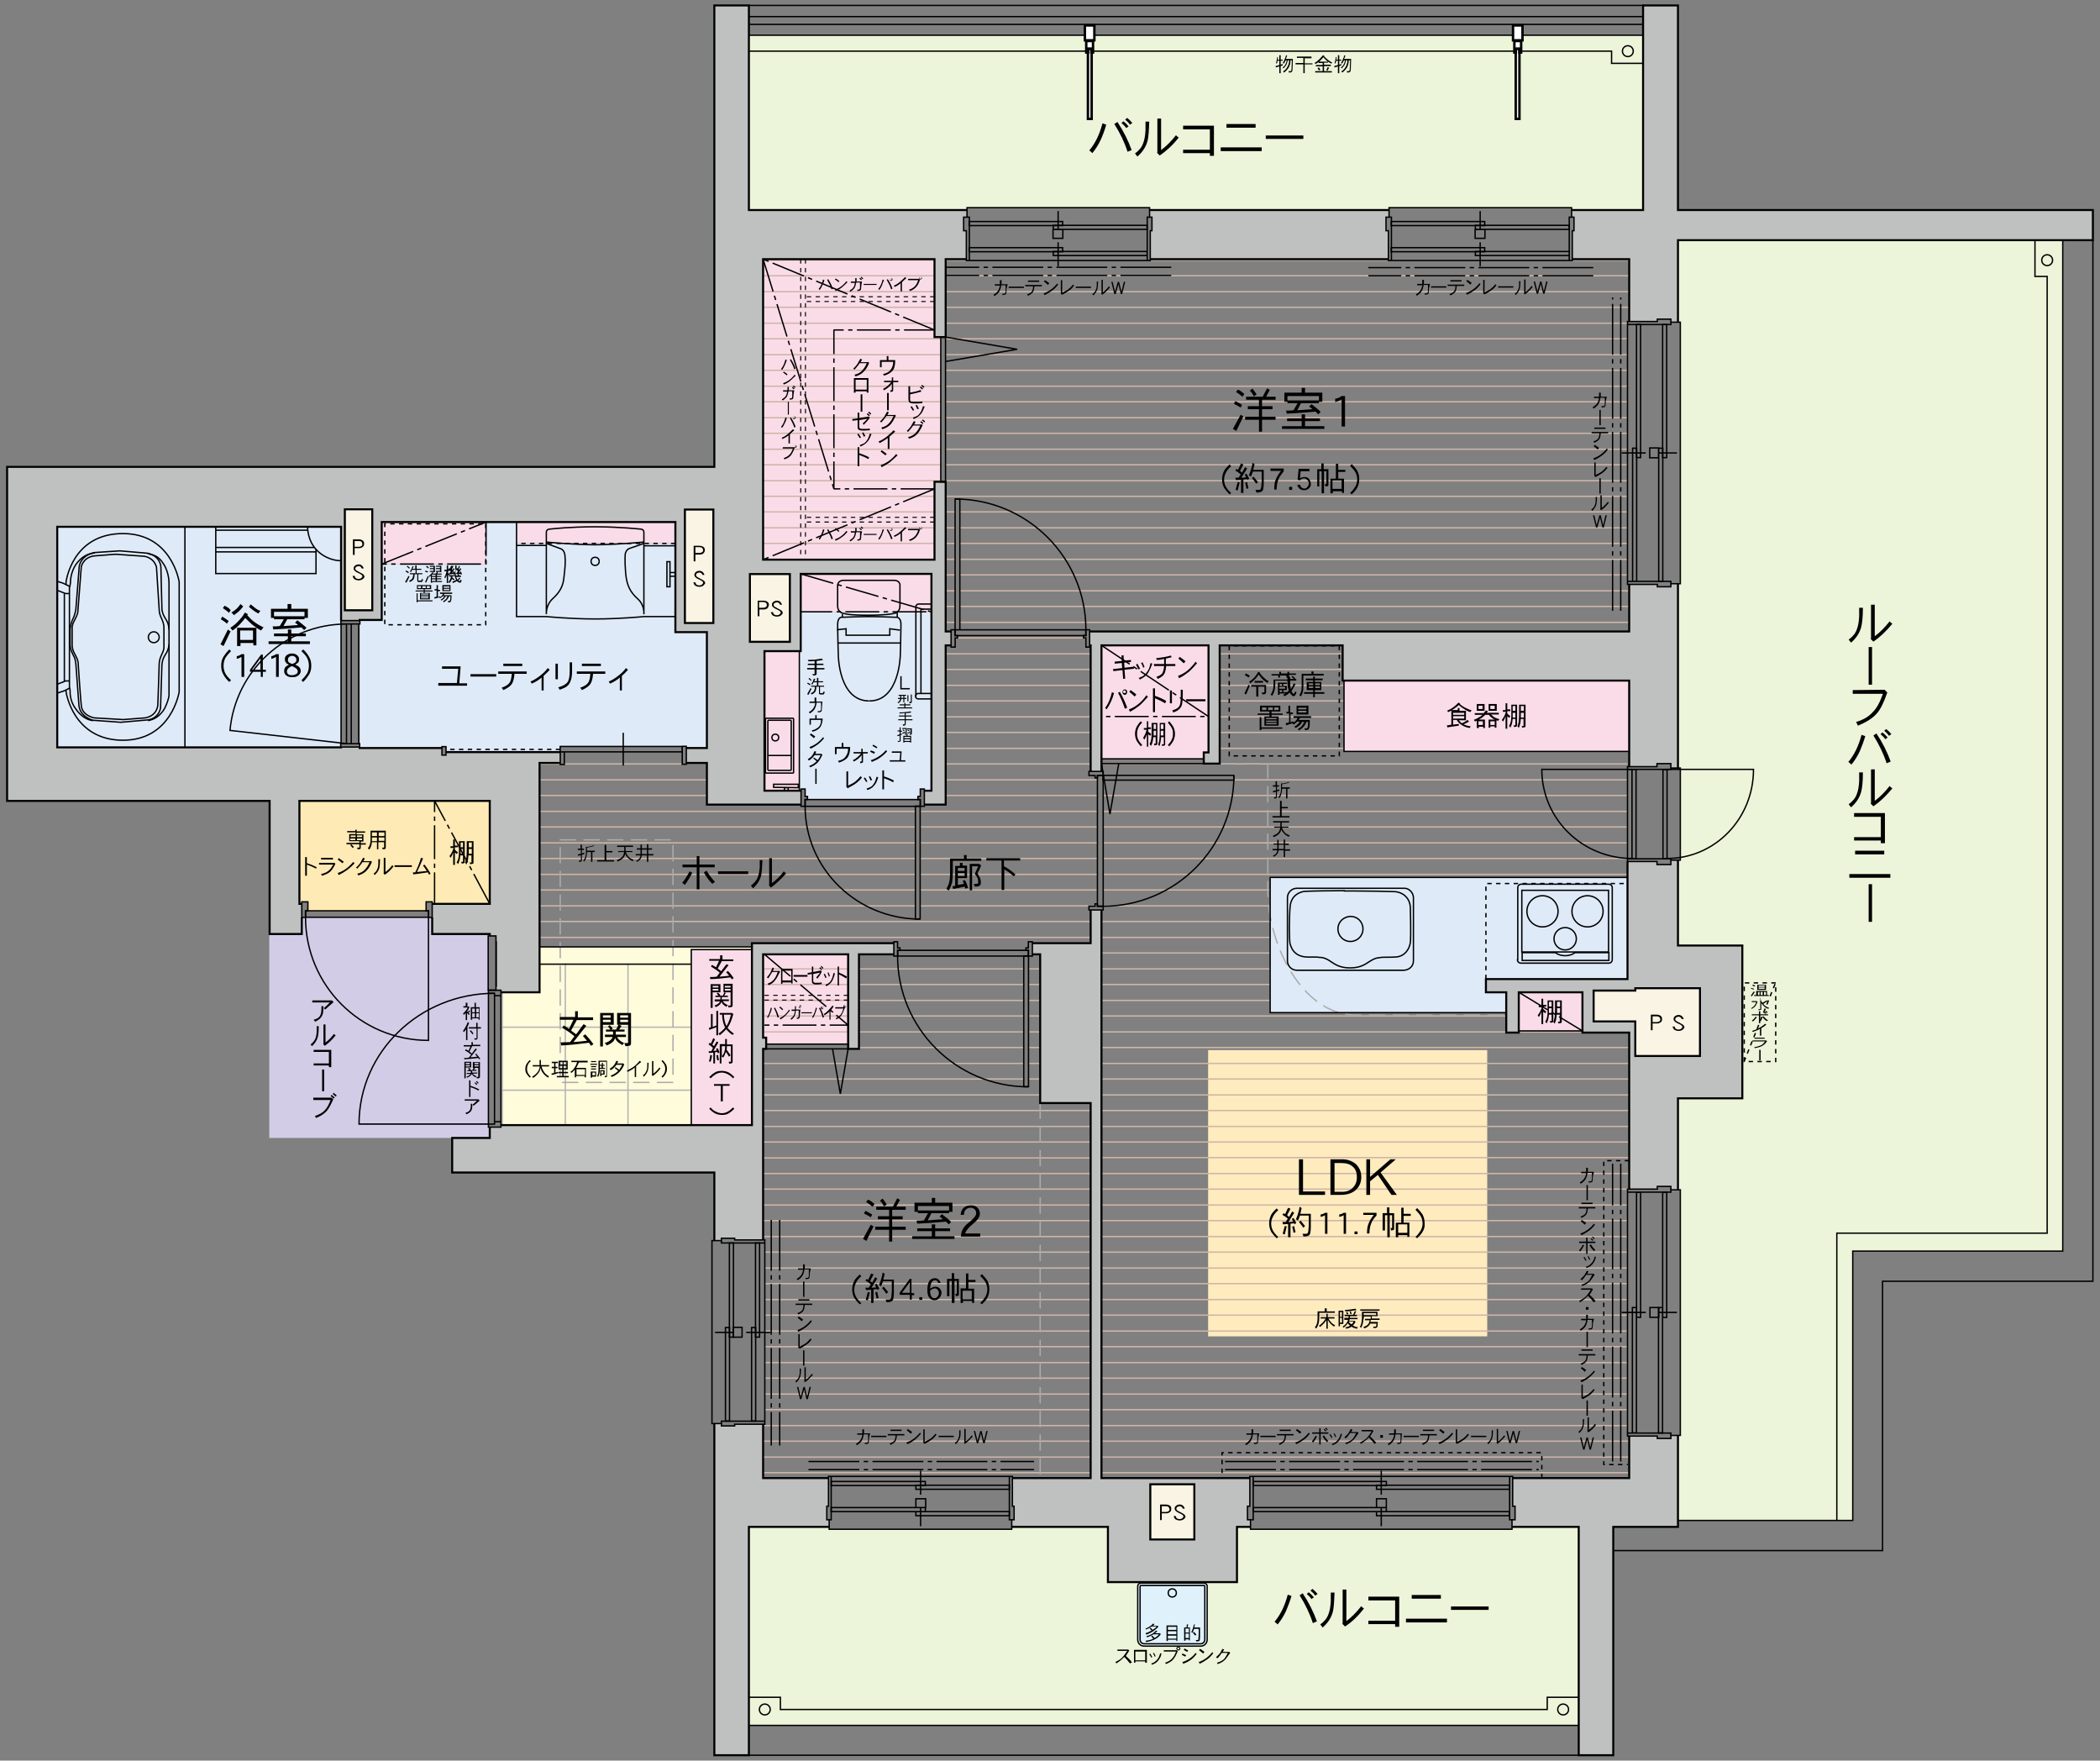 <svg xmlns="http://www.w3.org/2000/svg" xml:space="preserve" id="レイヤー_1" x="0" y="0" style="enable-background:new 0 0 620 519.7" version="1.1" viewBox="0 0 620 519.7"><rect x="0" y="0" width="620" height="519.7" fill="#808080" stroke="none"/><style>.st0{fill:#dfeaf8}.st1{fill:#fadce9}.st4{fill:#f9f4e4}.st6{fill:#ecf4d9}.st9{fill:#bfc0c0}.st10,.st11,.st12{fill:none;stroke:#cfb5a7;stroke-width:.4}.st11,.st12{stroke:#b5b5b6;stroke-miterlimit:10}.st12{stroke:#aaabab;stroke-linecap:round;stroke-linejoin:round;stroke-dasharray:4.5,2.5}.st13,.st14,.st15,.st16{fill:none;stroke:#000;stroke-width:.4}.st13{stroke-linejoin:bevel;stroke-dasharray:15,1.3,1.3,1.3}.st14,.st15,.st16{stroke-dasharray:1.3,1.3,0,0,0,0}.st15,.st16{stroke-width:.3;stroke-linejoin:bevel}.st16{stroke-width:.4;stroke-dasharray:10,1.3,1.3,1.3}.st17{stroke-miterlimit:10}.st17,.st19{fill:none;stroke:#000;stroke-width:.4}.st20{fill:#fff}.st21,.st22{fill:none;stroke:#000;stroke-width:.72}.st22{stroke-width:.6}</style><path d="M100.675 155.441v65.2h-83.8v-65.2zM236 233.4v-41.2h.4v-11.6H275v52.8h-2.1v-.5h-1.2v2.2h-.7v.9h-32.6v-.9h-.7v-2.2h-1.2v.5zM375 298.9V259h105.5v30h-41.8v3.9h6v6z" class="st0"/><path d="M275.034 169.384v11.2h-38.6v-11.2zM235.934 192.228v41.1h-10.2v-41.1zM221.977 280.233v51.9h-17.9v-51.9z" class="st1"/><path d="M79.5 335.9v-60.2h9.6v-4.9h38.5v4.9h17v.5h-.4v56.5h.4v3.2z" style="fill:#d2cce6"/><path d="M147.9 332.1v-39.2h11.4v-13.4H222v.8h-17.9v51.8z" style="fill:#fffcdb"/><path d="M210.535 150.446v33.4h-8.4v-33.4zM233.2 169.45v20h-11.8v-20zM109.91 150.338v29.8h-8.1v-29.8zM470.5 301.5v-9.1h12.3v-.7h19.1v20h-19.1v-10.2zM352.613 438.123v16.3h-13v-16.3z" class="st4"/><path d="M199.476 154.073v6.3h-47v-6.3z" class="st1"/><path d="M88.4 266.8v-30.4h56.2v30.4h-17v-.6h-1.8v2.7H90.9v-2.7h-1.8v.6z" style="fill:#feeab4"/><path d="M221.1 62V10.4h264V62H464v-.7h-53.9v.7h-70.7v-.7h-53.9v.7zM547 369.3v79.5h-51.6v-25.1h.7v-72.5h-.7v-27h19v-45.1h-19v-25.2h.7v-27.2h-.7v-54.4h.7V95.1h-.7V70.9H609v298.4zM466.1 450.7h-19.7v.7h-77.2v-.7h-4V467h-38.1v-16.3h-28.4v.7h-53.9v-.7h-23.7v58.6h245v-58.6zm-128.3 35.2c-1 0-1.9-.8-1.9-1.9v-15.8c0-.5.4-.9.9-.9h18.6c.5 0 .9.4.9.9V484c0 1-.8 1.9-1.9 1.9h-16.6z" class="st6"/><path d="M356.8 222.1h-1.4v1.9h-30.2v-33.5h31.6zM480.95 200.883v20.9h-84.1v-20.9zM225.3 165.2V76.5h50.6v23h1.9v42.7h-1.9v23zM467.207 292.889v11.4h-18.9v-11.4z" class="st1"/><path d="M208.7 220.8v-34.2h-9.3v-26.2h-46.9v-6.3h-9v12.4h-30.8V183h-6.5v37.8h24.3v-.5h1.2v1.7l33.7-.1v-1.6h37.2v.5z" class="st0"/><path d="M143.482 154.048v12.5h-30.8v-12.5zM225.3 281.7v24.6h.9v1.9h24.2v-26.5z" class="st1"/><path d="M355.4 467.3h-18.6c-.5 0-.9.4-.9.9V484c0 1 .8 1.9 1.9 1.9h16.7c1 0 1.9-.8 1.9-1.9v-15.8c0-.5-.4-.9-1-.9z" style="fill:#dff2fc"/><path d="M355.7 311h84.5v82.4h-84.5z" style="fill:#feebbe" transform="rotate(90 397.91 352.176)"/><path d="M495.4 95.1V70.9h122.5V62H495.4V1.6h-10.3V62H464v2.1h.7v4h-.5v8.4H481v18.4h8.3v-.7h4v.9zM481 423.9v12.4h-34.4v8.3h.7v4h-.9v2.1h19.7v67.4h10.2v-67.4h19.1v-27h-2.1v.9h-4v-.7zM244.8 450.7h-23.7v67.4h-10.2v-97.9h2.1v.7h3.9v-.5h8.4v15.9h19.3v8.3h-.5v4h.7zM360.1 225.4v-34.9h36.3v10.4H481v25.4h8.2v-.9h4.1v1.3h2.1v-54.4h-2.1v.9h-4v-.7H481v13.9H321.7v4.1h.3v37.2h3.2v-37.2h31.6v31.6h-1.4v3.3zM493.3 351.2h2.1v-26.9h19.1v-45.1h-19.1V254h-2.1v1.3h-4v-.9h-8.7V289h-41.8v3.9h6v11.9h3.7v-11.9h18.9v11.9H481V351h8.4v-.7h4v.9zm-10.5-39.5v-10.2h-12.3v-9.1h12.3v-.7h19.1v20h-19.1zM409.9 76.5v-8.4h-.7v-4h.9V62h-70.7v2.1h.7v4h-.5v8.4h70.3zM159.3 225.2h6.1V222h-33.7v.9h-1.1v-2.1h-24.4v-.3h-5.6v.1H16.9v-65.2h83.8v27.7h5v-.1h6.9v-28.9h86.8v32.5h9.3v34.1h-6.1v4.5h6.1v12.3h27.8v-4.2h-10.8v-41.1h10.7v-22.8H275v63.9h-2.2v4.2h6.3v-47h1.6v-4.2h-1.6v-44.1h-3.3v23h-50.7V76.4h50.7v23h3.3v-23h6.1V68h-.7v-4h.9v-2H221V1.6h-10.2v136.2H2.1v98.5h77.4v39.3H89v-8.8h-.7v-30.5h56.3v30.4h-17v8.8h17v.6h1.9v16h1.4v.7h11.4v-67.6zm73.9-55.8v20h-11.8v-20h11.8zm-22.6-19v33.5h-8.4v-33.5h8.4zm-100.7 0v29.8h-8.1v-29.8h8.1zM368.3 448.6v-4h.7v-8.4h-43.8V268.6H322v9.8h-17.2v3.3h2.3v43.9H322v110.6h-23.1v8.4h.5v4h-.7v2.1h28.4V467h38.1v-16.3h4v-2.1h-.9zm-15.6 5.8h-13v-16.3h13v16.3zM222 278.4v53.7h-74.1v.6h-3.3v3.2h-11.1v10.2h77.4v20h2.1v-.6h3.9v.5h8.4v-56.4h.9v-3.3h-.9v-24.6h25.1v27.9h3.2v-27.9h10.3v-3.3z" class="st9"/><path d="M166.6 225.5h34.8M159.3 225.5h6.1M159.3 230.2h49.4M159.3 234.8h49.4M159.3 239.5h111M159.3 244.1h111M159.3 248.8h111M159.3 253.4h111M159.3 258.1h111M159.3 262.7h111M159.3 267.4h111M159.3 272H322M159.3 276.7H322M464.2 76.8H481M339.6 76.8h70.3M279.2 76.8h6.1M225.3 76.8h50.6M279.2 81.4H481M225.3 81.4h50.6M279.2 86.1H481M225.3 86.1h50.6M279.2 90.7H481M225.3 90.7h50.6M279.2 95.4h201.3M225.3 95.4h50.6M279.2 100h201.3M225.3 100h52.5M279.2 104.7h201.3M225.3 104.7h52.5M279.2 109.3h201.3M225.3 109.3h52.5M279.2 114h201.3M225.3 114h52.5M279.2 118.6h201.3M225.3 118.6h52.5M279.2 123.3h201.3M225.3 123.3h52.5M279.2 127.9h201.3M225.3 127.9h52.5M279.2 132.6h201.3M225.3 132.6h52.5M279.2 137.2h201.3M225.3 137.2h52.5M279.2 141.9h201.3M225.3 141.9h52.5M279.2 146.5h201.3M225.3 146.5h50.6M283.4 151.1h197.1M279.2 151.1h2.8M225.3 151.1h50.6M283.4 155.8h197.1M279.2 155.8h2.8M225.3 155.8h50.6M283.4 160.4h197.1M279.2 160.4h2.8M225.3 160.4h50.6M283.4 165.1h197.1M279.2 165.1h2.8M225.3 165.1h50.6M283.4 169.7h197.1M279.2 169.7h2.8M283.4 174.4H481M279.2 174.4h2.8M283.4 179H481M279.2 179h2.8M283.4 183.7H481M279.2 183.7h2.8M360.1 193h36.3M360.1 197.6h36.3M360.1 202.3h36.7M360.1 206.9h36.7M360.1 211.6h36.7M360.1 216.2h36.7M360.1 220.9h36.7M325.2 225.5h155.3M364.3 230.2h116.2M325.7 234.8h154.8M325.7 239.5h154.8M325.7 244.1h154.8M325.7 248.8h154.8M325.7 253.4h154.8M325.7 258.1h154.8M325.7 262.7H375M325.7 267.4H375M325.2 272H375M325.2 276.7H375M325.2 281.3H375M325.2 286H375M325.2 290.6H375M325.2 295.3H375M325.2 299.9h119.5M448.4 304.6h18.8M325.2 304.6h119.5M325.2 309.2H481M325.2 313.9H481M325.2 318.5H481M325.2 323.2H481M325.2 327.8H481M325.2 332.5H481M325.2 337.1H481M325.2 341.7H481M325.2 346.4H481M325.2 351h155.3M325.2 355.7h155.3M325.2 360.3h155.3M325.2 365h155.3M325.2 369.6h155.3M325.2 374.3h155.3M325.2 378.9h155.3M325.2 383.6h155.3M325.2 388.2h155.3M325.2 392.9h155.3M325.2 397.5h155.3M325.4 402.2h155.1M325.4 406.8h155.1M325.4 411.5h155.1M325.4 416.1h155.1M325.4 420.8h155.1M325.4 425.4H481M325.4 430.1H481M325.4 434.7H481M282 188.3h38.6M279.2 193H322M279.2 197.6H322M279.2 202.3H322M279.2 206.9H322M279.2 211.6H322M279.2 216.2H322M279.2 220.9H322M279.2 225.5H322M279.2 230.2H324M279.2 234.8H324M271.7 239.5H324M271.7 244.1H324M271.7 248.8H324M271.7 253.4H324M271.7 258.1H324M271.7 262.7H324M271.7 267.4h51.6M303.6 286h3.5M253.6 286h48.6M225.7 286h24.7M303.6 290.6h3.5M253.6 290.6h48.6M225.7 290.6h24.7M303.6 295.3h3.5M253.6 295.3h48.6M225.7 295.3h24.7M303.7 299.9h3.4M253.6 299.9h48.6M225.7 299.9h24.7M303.6 304.6h3.5M253.6 304.6h48.6M225.7 304.6h24.7M303.6 313.9h3.5M225.3 313.9h76.9M303.6 318.5h3.5M225.3 318.5h76.9M225.3 323.2h81.8M225.3 327.8H322M225.3 332.5H322M225.3 337.1H322M225.3 341.8H322M225.3 346.4H322M225.3 351H322M225.3 355.7H322M225.3 360.3H322M225.3 365H322M225.8 369.6H322M225.8 374.3H322M225.8 378.9H322M225.8 383.6H322M225.8 388.2H322M225.8 392.9H322M225.8 397.5H322M225.8 402.2H322M225.8 406.8H322M225.8 411.5H322M225.8 416.1H322M225.3 420.8H322M225.3 425.4H322M225.3 430.1H322M225.3 434.7H322M303.6 309.2h3.5M253.6 309.2h48.6" class="st10"/><path d="M185.4 284.4v47.7M166.9 284.4v47.7M204.1 321.8h-56.2M204.1 303.2h-56.2M148.3 292.9v39.2" class="st11"/><path d="M165.4 247.9h33.3v71.6h-33.3zM307.1 325.6v110.7M360.1 225.4h14.2v37.5c0 15.9 10.2 36.7 25.9 36.7h44.4" class="st12"/><path d="M361.7 431.4h92.6M361.7 433.8h92.6M238.7 431.4h66.6M238.7 433.8h66.6M230.2 360.1v66.6M227.7 360.1v66.6M470.4 79H404M470.4 81.4H404M478.5 180.3V87.8M476.1 180.3V87.8M478.5 431.4v-87.9M476.1 431.4v-87.9M345.8 78.9h-66.6M345.8 81.3h-66.6" class="st13"/><path d="M455.2 436.3v-7.5h-94.4v7.1M481 342.6h-7.5v89.7h7.1" class="st14"/><path d="M237.8 76.5v88.7M236.4 76.5v88.7M275.9 89h-38.1M275.9 87.6h-38.1M275.9 154.1h-38.1M275.9 152.7h-38.1M250.4 293.8h-25.1M250.4 295.2h-25.1" class="st15"/><path d="m144.6 266.8-16.3-30.4v30.4M275.9 144.3h-29.7V97.4h29.7M236.4 169.4l38.6 11.2h-38.6M325.2 190.5l31.6 21h-31.6M275.9 97.4l-50.6-20.9M225.3 76.5l20.9 67.8M275.9 144.3l-50.6 20.9M448.4 292.9l18.8 11.4M112.7 166.5l30.8-12.4M143.5 154.1v12.4h-30.8M225.7 281.7l24.7 20.9h-24.7" class="st16"/><path d="M396.8 200.9v20.9h84M222 280.3h-17.9v51.8M467.2 304.3h-18.8" class="st17"/><path d="M514.958 313.333v-23.2h9.3v23.2zM514.9 313.4l9.3-23.3" class="st14"/><path d="M222 279.5h-62.7M159.3 284.6h44.8" class="st17"/><path d="M438.7 289v-28.2h41.8M395.416 190.626v32.5h-32.5v-32.5zM199.4 160.4h-46.9M143.408 154.617v29.8h-29.8v-29.8z" class="st14"/><path d="M395 274.2c0 2 1.6 3.7 3.7 3.7 2 0 3.7-1.6 3.7-3.7s-1.6-3.7-3.7-3.7c-2.1.1-3.7 1.7-3.7 3.7z" class="st17"/><path d="M417.3 283.6c0 1.7-1.3 2.7-2.8 2.8h-31.6c-1.7 0-2.8-1.4-2.8-2.8V265c0-1.5 1.2-2.8 2.8-2.8h31.8c1.3 0 2.6 1.3 2.6 2.8v18.6z" class="st17"/><path d="M396.9 262.9c-2.8 0-9.8.1-11.5.2-1.8.1-4.2 1.3-4.5 4.4-.3 3.1-.3 10.4 0 11.2.3.8 1 3.8 5.3 3.8 2.3 0 3 0 3.3.1.3 0 1.6-.1 3.5 1.3 1.2.8 2.7 1.8 5.5 1.8h.2c2.8 0 4.3-1 5.5-1.8 1.3-.8 1.7-1.1 3.6-1.3 1.1-.1 2.5 0 4.1-.1 3-.1 4.3-2.6 4.5-4.4.2-2.3 0-9.3 0-9.9 0-3.5-2.7-4.9-4.5-5-2.1-.1-8.7-.2-11.6-.2h-3.4zM448 283.3c0 .6.5 1 1 1h26c.6 0 1-.5 1-1V262c0-.6-.5-1-1-1h-25.9c-.6 0-1 .5-1 1v21.3z" class="st17"/><path d="M449.3 262.8h25.6V281h-25.6z" class="st17"/><circle cx="455.4" cy="269" r="4.6" class="st17"/><circle cx="468.7" cy="269" r="4.6" class="st17"/><circle cx="462.1" cy="277.1" r="3.3" class="st17"/><path d="M465 281.2c-.8.6-1.8.9-2.9.9-1.1 0-2.1-.3-2.9-.9h-9.8v2.3H475v-2.3h-10zM256.6 206.9c-9 0-9.1-13.5-9.1-13.5s-.2-6.4-.2-9c0-2.6 1.5-2.2 1.5-2.2s5.2-.2 7.7-.2 8 .2 8 .2 1.5-.3 1.5 2.2c0 2.6-.2 9-.2 9s-.2 13.5-9.1 13.5M263.8 171.3c2.2 0 1.9 1.7 1.9 1.7v5.8c0 2.2-1.9 2.3-1.9 2.3s-1.9.5-7.6.5c-5.7 0-7-.5-7-.5s-1.9-.1-1.9-2.3V173s-.2-1.7 1.9-1.7h14.6zM264.9 182.3v-1.6M248.7 182.3v-1M247.2 189.8h18.6" class="st17"/><path d="m247.1 185.9 2.7-.3v1.9h12.9v-1.9l3 .4M275 204.7h-4c-.3 0-.6.3-.7.7v.2c0 .3.3.6.7.7h4" class="st17"/><path d="M275 179.8h-3.1v24.9" class="st17"/><path d="M270.4 205.6v-26.5s0-.8.9-.8h3.7M226.7 212.8v14.4c0 .1.1.2.2.2h6.5c.1 0 .2-.1.2-.2v-14.4c0-.1-.1-.2-.2-.2h-6.5c-.1 0-.2.1-.2.2z" class="st17"/><path d="M233.6 222.8c0 .1-.1.2-.2.2h-6.5c-.1 0-.2-.1-.2-.2" class="st17"/><circle cx="228.9" cy="217.7" r="1" class="st17"/><path d="M226 228v-15.8c0-.1.1-.2.2-.2h7.9c.1 0 .2.1.2.2V228c0 .1-.1.2-.2.2h-7.9c-.1 0-.2-.1-.2-.2zM228.4 232.4l7.3.1v-1h-7.3zM231.6 232.5h1.1v.9h-1.1zM236 192.2v41.2M480.5 259H375v39.9h69.7M199.4 182h-9.3s-7 .7-14.4.7-14.4-.7-14.4-.7h-8.8v-27.9M161.3 161h-8.8M190.1 161.1h9.3" class="st17"/><path d="m161.3 160.4 4.3 1.6c1.1.4 1.2 2 1.2 2 .2 2 0 3.9-.3 6.4-.2 2.5-1.2 4.4-3.3 6.3s-1.9 4.6-1.9 4.6v-24.2c0-.8.8-.9.8-.9l1-.1s5.3-.6 12.6-.6 13.6.7 13.6.7c.8.1.8.9.8.9v24.2s.3-2.7-1.9-4.6c-2.2-2-3.2-4-3.5-7.7-.3-3.7-.1-5.5-.1-5.5s.2-1.2 1.2-1.6c1-.3 4.3-1.5 4.3-1.5" class="st17"/><path d="M190.1 160s-8.2.8-14.4.8-14.4-.8-14.4-.8" class="st17"/><circle cx="175.7" cy="165.7" r="1.2" class="st17"/><path d="M196.9 165.8h.9v7.4h-.9zM197.8 169h1.6v1.1h-1.6zM36.4 212.4l-8.6-.5s-3.5-.6-3.8-3.6-.9-12.2-.9-12.2.1-.9-.6-2.2l-.8-1.6s-.4-.9-.4-1.9v-4.8s-.1-1 .5-2.1c.5-1.1 1.2-2.1 1.2-3.2.1-1.1 1-13 1-13s.5-2.7 3.7-3.2l6.4-.5 8.5.6s2.8.3 3.6 3.2L47 180s0 1 .4 1.9c.4.9 1 2 1 3.5v5.3s.1.8-.3 1.7-.7 1.6-.7 1.6-.4 1-.4 2-.4 12-.4 12 0 3.2-3.7 3.9l-6.5.5z" class="st17"/><path d="m20.6 203 .1 1s-.2 2.7 1.5 5c.1.1 2 3.4 5.3 3.7" class="st17"/><path d="M20.7 185.6c.3-2.1.8-2.8 1.1-3.5.3-.7.6-2.2.6-2.2l1-12.8c.7-3.4 4.5-4 4.5-4l7.5-.5 8.2.7c3.9.9 3.9 4.1 3.9 4.1l.3 12.1c0 1.4.7 2.5.7 2.5l.7 1.2c.7 1.2.7 2.5.7 2.5v4.4c0 1.3-.7 2.5-.7 2.5s-.7 1.1-1 1.8-.4 1.9-.4 1.9l-.4 12.7c-.7 3.3-3.8 3.5-3.8 3.5l-7.9.7-8.3-.6s-3.8-1-4.1-4.4l-.9-12.2s-.1-1.1-.4-1.9c-.4-.8-1.3-2.3-1.3-3.8v-4.7z" class="st17"/><path d="M28 163.2c-1.1.2-3.1.3-5.2 2.9s-2 5.9-2 5.9l-.2 1.3M49.9 185.8V172s0-3.1-1.6-5.5c-1.5-2.4-2.7-2.6-4.7-3.1M49.9 190.2V205c0 .3 0 1.3-1.1 3.7 0 0-1.4 3.4-5.1 4" class="st17"/><path d="M19.5 172.6v-.8s1.7-14.3 16.8-14.3c14.5 0 16.6 14.3 16.6 14.3v32.4s-2.2 14.3-16.6 14.3c-14.8 0-16.8-14.3-16.8-14.3v-.6" class="st17"/><path d="m16.9 174.3.4.1s2 .8 2.1.8h1.1v-2s0-.2-.1-.2l-1.9-.9-1.6-.5M16.9 204.6l2.1-.7 1.4-.7s.1-.1.1-.2v-2h-1.2l-.4.2-2.1.8M19 175.1v26.1M20.5 175.3V201M54.6 155.5v65.1" class="st17"/><circle cx="45.4" cy="188.1" r="1.6" class="st17"/><path d="M100.7 165.5c-3.1.1-9.7-2.3-9.9-10.1" class="st17"/><path d="M93.3 162.2v7.1H63.7v-13.8M63.7 162.9h29.6M63.7 161.6h29.1M63.7 156.5h27.2M355.4 468h-18.6c-.1 0-.2.1-.2.2V484c0 .6.5 1.2 1.2 1.2h16.7c.6 0 1.2-.5 1.2-1.2v-15.8c0-.1-.1-.2-.3-.2z" class="st17"/><path d="M355.4 467.3h-18.6c-.5 0-.9.4-.9.9V484c0 1 .8 1.9 1.9 1.9h16.7c1 0 1.9-.8 1.9-1.9v-15.8c0-.5-.4-.9-1-.9z" class="st17"/><circle cx="346.1" cy="470.2" r="1.2" class="st17"/><path d="M165.4 221.2h-33.7" style="fill:none;stroke:#000;stroke-width:.4;stroke-dasharray:1.3,1.3"/><path d="M146.5 291.3v-13.5M480.5 254.3v-.8h12.8v1.7h-4.1v-.9zM480.5 226.3v.8h12.8v-1.7h-4.1v.9zM481.826 253.447v-26.3h1.2v26.3z" class="st19"/><path d="M490.977 253.505v-26.3h1.2v26.3zM492.2 227.1h25.5c0 14.6-11.4 26.3-25.5 26.3M481.9 227.1h-26.7c0 14.6 11.9 26.3 26.7 26.3" class="st19"/><path d="M493.3 226.7h2.8v27.2h-2.8M480.5 253.5v-26.4M298 448.6h1.4v-4h-.5v-8.8h-.9zM245.4 448.6h-1.3v-4h.5v-8.8h.8zM298.7 448.6v2.8h-53.9v-2.8M271.8 434.1v7.1M245.4 435.8h52.7" class="st19"/><path d="M245.4 437.3h27.8v1.2h-27.8z" class="st19"/><path d="M270.4 438.4H298v1.2h-27.6zM270.4 442.4h2.9v2.6h-2.9zM245.4 445h27.8v1.2h-27.8zM270.4 446.2H298v1.2h-27.6zM271.8 450.5v-5.6M213 419.5v1.4h3.9v-.5h8.9v-.9zM213 366.9v-1.4h3.9v.5h8.9v.9zM213 420.2h-2.8v-54h2.8M227.4 393.3h-7.1M225.8 366.9v52.6" class="st19"/><path d="M224.256 366.883v27.8h-1.2v-27.8z" class="st19"/><path d="M223.101 391.853v27.6h-1.2v-27.6zM219.087 391.799v2.9h-2.6v-2.9z" class="st19"/><path d="M216.547 366.892v27.8h-1.2v-27.8z" class="st19"/><path d="M215.386 391.854v27.6h-1.2v-27.6zM211.1 393.3h5.6M445.7 448.6h1.6v-4h-.7v-8.8h-.9zM370 448.6h-1.7v-4h.7v-8.8h1zM446.4 448.6v2.8h-77.2v-2.8M407.8 434.1v7.1M370 435.8h75.7" class="st19"/><path d="M370 437.3h39.3v1.2H370z" class="st19"/><path d="M406.4 438.4h39.3v1.2h-39.3zM406.4 442.4h2.9v2.6h-2.9zM370 445h39.3v1.2H370zM406.4 446.2h39.2v1.2h-39.2zM407.8 450.5v-5.6M493.3 95.8v-1.6h-4v.7h-8.8v.9zM493.3 171.6v1.6h-4v-.7h-8.8v-.9zM493.3 95.1h2.8v77.2h-2.8M478.8 133.7h7.1M480.5 171.6V95.8M482.004 171.594v-39.3h1.2v39.3z" class="st19"/><path d="M483.16 135.063v-39.3h1.2v39.3zM487.059 135.123v-2.9h2.6v2.9zM489.713 171.602v-39.3h1.2v39.3z" class="st19"/><path d="M490.868 135.071v-39.3h1.2v39.3zM495.1 133.7h-5.5M410.8 64.1h-1.6v4h.7v8.8h.9zM463.3 64.1h1.4v4h-.5v8.8h-.9zM410.1 64.1v-2.8H464v2.8M437 78.6v-7.1M463.3 76.9h-52.5M463.284 75.43h-27.7v-1.2h27.7z" class="st19"/><path d="M438.342 74.305h-27.6v-1.2h27.6zM438.41 70.346h-2.9v-2.6h2.9zM463.284 67.713h-27.7v-1.2h27.7z" class="st19"/><path d="M438.342 66.588h-27.6v-1.2h27.6zM437 62.3v5.5M286.2 64.1h-1.7v4h.8v8.8h.9zM338.7 64.1h1.4v4h-.5v8.8h-.9zM285.5 64.1v-2.8h53.9v2.8M312.4 78.6v-7.1M338.7 76.9h-52.5M338.67 75.43h-27.7v-1.2h27.7z" class="st19"/><path d="M313.728 74.305h-27.6v-1.2h27.6zM313.795 70.346h-2.9v-2.6h2.9zM338.667 67.713h-27.7v-1.2h27.7z" class="st19"/><path d="M313.728 66.588h-27.6v-1.2h27.6zM312.4 62.3v5.5M165.408 225.651v-3.7h1.2v3.7zM201.423 225.592v-5.3h1.2v5.3zM165.39 221.935v-1.6h36v1.6zM130.48 222.89v-2.5h1.2v2.5zM184 226v-9.7M272.9 238v-5.1h-1.2v2.2h-.7v.9h.7v2zM236.5 238v-5.1h1.2v2.2h.7v.9h-.7v2zM270.263 271.25v-33.3h1.4v33.3z" class="st19"/><path d="M271.696 236.006v2h-34v-2z" class="st19"/><path d="M237.7 238c0 18.4 15.2 33.3 34 33.3M321.7 185.9v5.1h-1.1v-2.7h-.7v-.7h.7v-1.7zM280.8 185.9v5.1h1.2v-2.7h.7v-.7h-.7v-1.7z" class="st19"/><path d="M283.384 147.307v38.6h-1.4v-38.6zM281.96 187.608v-1.7h38.6v1.7z" class="st19"/><path d="M320.6 185.9c0-21.3-17.3-38.6-38.6-38.6M127.6 270.8h-1.1v-1.9h-.7v-2.7h1.8zM90.9 268.9h-.7v1.9h-1.1v-4.6h1.8z" class="st19"/><path d="M126.513 270.744h-36.3v-1.9h36.3zM90.2 270.8c0 20 16.2 36.3 36.3 36.3v-36.3M147.9 331.1H146v.7h-1.8v.9h3.7zM147.9 293.9H146v-.7h-1.8v-.9h3.7zM147.9 293.9v37.2M146 293.9v37.2M144.2 293.2v38.6" class="st19"/><path d="M146 293.2c-22.1 0-40 17.3-40 38.6h38.1M146.43 292.267h-2.3v-16h2.3zM325.2 224h30.2v1.4h-30.2zM325.2 225.4l2.5 14.9 2.6-14.9M279.155 99.446v42.8h-1.4v-42.8zM279.2 99.5l21.1 3.6-21.1 3.6M106.254 183.18v1h-5.6v-1zM106.187 219.512v1h-5.6v-1zM105.9 184.2v35.3M103.7 184.3v35.2M102.3 184.2v35.3M100.7 184.2v35.3M102.3 184.2c-18 0-32.8 13.8-34.4 31.4l34.4 3.9M493.3 351.9v-1.7h-4v.8h-8.8v.9zM493.3 423v1.6h-4v-.7h-8.8v-.9zM493.3 351.2h2.8v72.5h-2.8M478.8 387.4h7.1M480.5 423v-71.1M481.94 422.96v-37h1.2v37zM483.17 388.854v-36.9h1.2v36.9zM487.132 388.852v-2.9h2.6v2.9z" class="st19"/><path d="M489.648 422.97v-37h1.2v37zM490.879 388.863v-36.9h1.2v36.9zM495.1 387.4h-5.5M325.7 268.6h-4.2v-1.1h1.8v-.7h.7v.7h1.7zM325.7 227.7h-4.2v1.2h1.8v.7h.7v-.7h1.7z" class="st19"/><path d="M364.264 230.273h-38.6v-1.4h38.6z" class="st19"/><path d="M324 228.9h1.7v38.6H324zM325.7 267.5c21.3 0 38.6-17.3 38.6-38.6M303.643 280.512v1.7h-38.6v-1.7z" class="st19"/><path d="M302.255 320.767v-38.6h1.4v38.6zM263.9 282.2V278h1.1v1.8h.7v.7h-.7v1.7z" class="st19"/><path d="M304.8 282.2V278h-1.2v1.8h-.7v.7h.7v1.7zM265 282.2c0 21.3 17.3 38.6 38.6 38.6M226.2 308.2h24.2v1.4h-24.2zM245.8 309.6l2.3 13.3 2.3-13.3M485.1 18.7h-9.3v-3.6H221.1" class="st19"/><circle cx="480.6" cy="15.1" r="1.6" class="st19"/><path d="M221.1 10.4h264M221.1 7.2h264M221.1 4.9h264M221.1 1.6h264M609 70.9v298.4h-62v79.5h-51.6" class="st19"/><path d="M617.9 70.9v307.3h-62.1v79.5h-79.5" class="st19"/><path d="M600.8 70.9v10.7h3.6V364h-62.1v84.8" class="st19"/><circle cx="604.4" cy="76.8" r="1.6" class="st19"/><path d="M466.1 509.3h-245M466.1 518.1h-245M221.1 501h9.3v3.6h226.4V501h9.3" class="st19"/><circle cx="225.8" cy="504.6" r="1.6" class="st19"/><circle cx="461.5" cy="504.6" r="1.6" class="st19"/><path d="M449.5 7.5v4.4h-.4v3.6h-.5v19.7h-1.1V15.5h-.4v-3.6h-.4V7.5zM323.1 7.5v4.4h-.4v3.6h-.5v19.7h-1V15.5h-.5v-3.6h-.4V7.5z" class="st20"/><path d="M446.7 7.5h2.8v4.4h-2.8zM448.6 15.5v-1.1h-1.1v1.1h-.4v-3.4h2v3.4z" class="st21"/><path d="M447.5 14.4h1.1v20.7h-1.1zM320.3 7.5h2.8v4.4h-2.8zM322.2 15.5v-1.1h-1v1.1h-.5v-3.4h2v3.4z" class="st21"/><path d="M321.2 14.4h1.1v20.7h-1.1z" class="st21"/><path d="M495.4 95.1V70.9h122.5V62H495.4V1.6h-10.3V62H464M321.7 186.4H481v-13.9M280.8 186.4h-1.6v-44.2h-3.3v23h-50.6V76.5h50.6v23h3.3v-23h6.1M272.9 237.5h6.3v-47h1.6" class="st22"/><path d="M272.9 233.4h2.1v-64h-38.6v22.8h-10.7v41.2h10.8" class="st22"/><path d="M236.5 237.5h-27.8v-12.3h-6.1M202.6 220.8h6.1v-34.2h-9.3v-32.5h-86.7V183h-6.5v.2M100.7 183.2v-27.7H16.9v65.1h83.8v-.1M106.2 220.5v.3h24.4M131.7 222h33.7M165.4 225.2h-6.1v67.7h-11.4M144.6 276.2v-.5h-17v-4.9M127.6 266.8h17v-30.4H88.4v30.4h.7" class="st22"/><path d="M89.1 270.8v4.9h-9.5v-39.3H2.1v-98.6h208.8V1.6h10.2V62h64.4M410.1 62h-70.7M446.6 436.3H481v-12.4" class="st22"/><path d="M446.4 450.7h19.7v67.4h10.2v-67.4h19.1v-27M369.2 450.7h-4V467h-38.1v-16.3h-28.4M244.8 450.7h-23.7v67.4h-10.2v-97.9" class="st22"/><path d="M225.3 420.4v15.9h19.3M210.9 366.1v-20h-77.4v-10.2h11.1v-3.2M352.613 438.123v16.3h-13v-16.3zM210.608 150.405v33.5h-8.4v-33.5zM233.2 169.45v20h-11.8v-20zM109.91 150.338v29.8h-8.1v-29.8zM409.9 76.5h-70.3M464.2 76.5H481v18.4M321.7 190.5h.3v37.2M325.2 227.7v-37.2h31.6v31.6h-1.4v3.3h4.7v-34.9h36.3v10.4H481v25.4M495.4 172.3v54.4M480.5 254.3V289h-41.8v3.9h6v11.9h3.7v-11.9h18.8v11.9H481V351M495.4 351.2v-27h19v-45.1h-19v-25.2" class="st22"/><path d="M470.5 292.4v9.1h12.3v10.2h19.1v-20h-19.1v.7zM225.3 366v-56.4h.9v-3.3h-.9v-24.6h25.1v27.9h3.2v-27.9h10.3" class="st22"/><path d="M147.9 332.1H222v-53.7h41.9M325.2 268.6v167.7H369M298.9 436.3H322V325.6h-14.9v-43.9h-2.3M304.8 278.4H322v-9.8" class="st22"/><path d="M325 41.2c-.7 1.5-1.5 2.8-2.5 4-.3-.3-.6-.6-.9-.8 1.7-2 3-4.6 3.9-8l1.1.4c-.5 1.8-1.1 3.3-1.6 4.4zm7.9 3.6c-.9-2.8-2.2-5.5-3.9-8.2l.9-.6c1.8 2.7 3.2 5.5 4.2 8.3l-1.2.5zm-.4-7c-.3-.5-.8-1-1.4-1.5l.6-.5c.6.5 1.1 1 1.5 1.5l-.7.5zm1.1-1c-.3-.5-.8-1-1.4-1.5l.6-.5c.6.5 1.1 1 1.5 1.5l-.7.5zM338.8 41.6c-.5 1.8-1.5 3.3-3 4.6-.2-.3-.5-.6-.7-.9 1.1-.8 2-1.8 2.4-3 .4-1 .6-2.2.7-3.8v-2.6h1.1c-.1 2.7-.2 4.5-.5 5.7zm3.6 4.3-.8-.8.1-.2V35h1.1v9.3c1.5-1.1 3-2.6 4.4-4.4.2.3.5.5.8.7-1.8 2.3-3.7 4-5.6 5.3zM357.2 46v-.8h-7.9v-1h7.9v-6h-7.9v-1.1h9.1V46h-1.2zM360.4 44.6v-1.1h12.1v1.1h-12.1zm1.7-6.9v-1.1h8.6v1.1h-8.6zM373.7 41v-1h11.1v1h-11.1zM549.5 185.1c-.5 1.8-1.5 3.3-3 4.6-.2-.3-.5-.6-.7-.9 1.1-.8 2-1.8 2.4-3 .4-1 .6-2.2.7-3.8v-2.6h1.1c0 2.6-.2 4.5-.5 5.7zm3.6 4.3-.8-.8.1-.2v-9.9h1.1v9.3c1.5-1.1 3-2.6 4.4-4.4.2.3.5.5.8.7-1.8 2.2-3.7 4-5.6 5.3zM551.7 202.2V191h1v11.1h-1zM554.1 210.6c-1.2 1.4-3.1 2.6-5.6 3.6-.1-.3-.3-.7-.5-1.1 2.1-.6 3.8-1.6 5-3 1.2-1.2 2.1-3 2.9-5.3H547v-1.1l9.4-.1.8.8c-1 2.9-2 5-3.1 6.2zM549.1 221.7c-.7 1.5-1.5 2.8-2.5 4-.3-.3-.6-.6-.9-.8 1.7-2 3-4.6 3.9-8l1.1.4c-.5 1.7-1.1 3.2-1.6 4.4zm7.9 3.6c-.9-2.8-2.2-5.5-3.9-8.2l.9-.6c1.8 2.7 3.2 5.5 4.2 8.3l-1.2.5zm-.4-7.1c-.3-.5-.8-1-1.4-1.5l.6-.5c.6.5 1.1 1 1.5 1.5l-.7.5zm1.1-1c-.3-.5-.8-1-1.4-1.5l.6-.5c.6.5 1.1 1 1.5 1.5l-.7.5zM549.5 233.7c-.5 1.8-1.5 3.3-3 4.6-.2-.3-.5-.6-.7-.9 1.1-.8 2-1.8 2.4-3 .4-1 .6-2.2.7-3.8V228h1.1c0 2.7-.2 4.5-.5 5.7zm3.6 4.3-.8-.8.1-.2v-9.9h1.1v9.3c1.5-1.1 3-2.6 4.4-4.4.2.3.5.5.8.7-1.8 2.2-3.7 4-5.6 5.3zM555.3 248.9v-.8h-7.9v-1h7.9v-6h-7.9V240h9.1v8.9h-1.2zM546 259.1V258h12.1v1.1H546zm1.7-6.9v-1.1h8.6v1.1h-8.6zM551.7 272.1V261h1v11.1h-1zM226.5 179.6c-.3.2-.6.3-1 .3h-1.3v2h-.5v-4.6h1.6c.5 0 .9.1 1.2.3.4.2.5.6.5 1-.1.4-.2.7-.5 1zm-1.2-1.9h-1.2v1.7h1.2c.7 0 1.1-.3 1.1-.8 0-.6-.4-.9-1.1-.9zM230.5 181.7c-.3.2-.7.3-1.1.3-.5 0-.8-.1-1.2-.3-.3-.2-.5-.6-.6-1h.6c.1.3.2.6.4.7.2.1.4.2.8.2.3 0 .5-.1.7-.2.2-.2.4-.4.4-.6 0-.3-.4-.6-1.1-.9-1-.4-1.5-.9-1.5-1.4 0-.4.2-.7.5-.9.3-.2.6-.3 1-.3.7 0 1.2.4 1.5 1.2h-.6c-.2-.5-.5-.7-.9-.7-.3 0-.5.1-.7.2-.2.1-.3.3-.3.6 0 .2.2.5.7.7.4.2.8.5 1.3.7.5.3.7.6.7 1-.1.1-.2.4-.6.7zM490.2 301.8c-.3.2-.6.3-1 .3h-1.3v2h-.5v-4.6h1.6c.5 0 .9.1 1.2.3.4.2.5.6.5 1 0 .5-.1.8-.5 1zm-1.1-1.8h-1.2v1.7h1.2c.7 0 1.1-.3 1.1-.8-.1-.6-.4-.9-1.1-.9zM496.7 304c-.3.2-.7.3-1.1.3-.5 0-.8-.1-1.2-.3-.3-.2-.5-.6-.6-1h.6c.1.3.2.6.4.7.2.1.4.2.8.2.3 0 .5-.1.7-.2.2-.2.4-.4.4-.6 0-.3-.4-.6-1.1-.9-1-.4-1.5-.9-1.5-1.4 0-.4.2-.7.5-.9.3-.2.6-.3 1-.3.7 0 1.2.4 1.5 1.2h-.6c-.2-.5-.5-.7-.9-.7-.3 0-.5.1-.7.2-.2.1-.3.3-.3.6 0 .2.2.5.7.7.4.2.8.4 1.3.7.5.3.7.6.7 1 0 .1-.2.4-.6.7zM250.3 223.5c-.5.7-1.4 1.2-2.6 1.6-.1-.2-.2-.4-.3-.5 1-.2 1.8-.6 2.2-1.2.5-.6.8-1.4.8-2.4H247v1.6h-.5v-2.1h2v-1.2h.5v1.2h2c0 1.4-.3 2.4-.7 3zM254.8 222.3v2.3c0 .2 0 .4-.1.5-.1.1-.3.1-.7.2 0-.2-.1-.4-.1-.5h.3c.2 0 .2-.1.2-.2v-1.7c-.6.8-1.4 1.4-2.3 1.9-.1-.1-.2-.3-.3-.4 1-.5 1.8-1.2 2.4-2H252v-.4h2.3v-1h.4v1h1.5v.4h-1.4zM258.1 222.5l-1.2-.6.2-.4c.5.2.9.3 1.2.5l-.2.5zm1.8 1.1c-.7.5-1.5.9-2.5 1.3l-.3-.5c1.8-.6 3.3-1.6 4.5-3 .1.1.2.3.3.4-.6.7-1.3 1.3-2 1.8zm-1.1-2.7c-.4-.3-.8-.5-1.2-.7l.2-.4c.5.3.9.5 1.2.7l-.2.4zM262.7 224.8v-.4h2.9l.2-2.2h-2.5v-.4h2.9l-.2 2.6h1.3v.4h-4.6zM253 231c-.5.4-1.1.8-1.7 1.1-.5.2-.8.4-1 .6l-.4-.4v-4.6h.5v4.2c.9-.4 1.6-.8 2.1-1.2.5-.4 1-.9 1.6-1.6.1.1.2.3.4.4-.5.6-1 1.1-1.5 1.5zM255.7 230.8c-.2-.3-.4-.7-.7-1.1l.4-.2c.2.4.5.7.7 1.2l-.4.1zm3 .2c-.3.6-.7 1-1.1 1.4-.4.3-.9.6-1.5.8-.1-.2-.2-.3-.3-.4.6-.2 1-.4 1.4-.6.4-.3.7-.7 1-1.2.2-.4.4-1 .6-1.7l.5.1c-.2.6-.4 1.2-.6 1.6zm-1.7-.6c-.1-.4-.3-.8-.5-1.1l.4-.2c.2.4.4.8.6 1.1l-.5.2zM263.7 230.9c-.7-.4-1.6-.8-2.7-1.2v3.3h-.5v-5.6h.5v1.8c1 .3 2 .7 2.9 1.2l-.2.5zM243 194.8c-.5.1-1.1.2-1.9.3v.8h2v.4h-2v.9h2.3v.4h-2.3v1.4c0 .1-.1.2-.3.3-.2.1-.4.1-.8.1 0-.1 0-.3-.2-.4h.6c.1 0 .1 0 .1-.1v-1.3h-2.2v-.4h2.2v-.9h-2v-.4h2v-.8c-.6.1-1.2.1-1.8.1-.1-.2-.1-.3-.2-.4.8 0 1.6-.1 2.2-.1.6-.1 1.2-.2 1.9-.3l.4.4zM239.6 203.3l-.9 1.8-.4-.2 1-1.8c.1.1.2.2.3.2zm-.3-1.3-.2.3c-.2-.2-.5-.4-.8-.5l.2-.3c.3.2.6.3.8.5zm.3-1.3-.2.3c-.2-.3-.5-.5-.7-.6l.2-.3c.2.2.5.4.7.6zm1.1-.3c-.1.3-.2.5-.3.7h.8v-1h.4v1h1.4v.3h-1.4v1h1.7v.3h-1.2v1.8c0 .1 0 .1.1.1h.6c.1 0 .2-.1.2-.1.1-.1.1-.2.1-.4.1.1.2.1.4.1 0 .2-.1.4-.2.6-.1.2-.2.2-.4.2h-.7c-.3 0-.4-.2-.4-.5v-1.8h-.8c0 .7-.1 1.2-.3 1.5-.2.3-.6.6-1.1.8-.1-.1-.1-.3-.2-.4.5-.2.9-.5 1-.8.1-.3.2-.6.2-1.1h-1.1v-.3h1.7v-1h-1c-.1.3-.3.5-.4.7-.1-.1-.2-.2-.3-.2.2-.3.4-.5.5-.8.1-.3.2-.5.3-.8l.4.1zM242.7 208.3c0 .6-.1 1.1-.1 1.4 0 .2-.1.3-.2.4-.1.1-.4.1-.9.2 0-.1-.1-.3-.1-.4h.5c.2 0 .3-.1.4-.2.1-.2.1-.5.1-1v-1.3h-1.3c-.1.8-.3 1.4-.6 1.9s-.8.9-1.4 1.3c-.1-.1-.2-.3-.3-.4.6-.3 1-.7 1.3-1.1.3-.4.5-1 .6-1.6H239v-.4h1.5v-1.2h.5v1.2h1.8l-.1 1.2zM242.2 214.6c-.4.6-1.2 1.1-2.3 1.4-.1-.2-.2-.3-.2-.4.9-.2 1.5-.6 2-1 .5-.5.7-1.2.7-2.1h-3v1.4h-.4v-1.8h1.7v-1h.4v1h1.8c-.1 1.1-.3 1.9-.7 2.5zM241.5 219.7c-.6.4-1.3.9-2.2 1.3l-.3-.5c1.5-.5 2.9-1.5 4-2.9l.3.3c-.6.8-1.3 1.4-1.8 1.8zm-1.2-1.8c-.4-.4-.8-.7-1.2-1l.3-.4c.5.3.9.6 1.3.9l-.4.5zM241.5 225c-.6.6-1.3 1.1-2.3 1.5-.1-.1-.1-.2-.3-.4.9-.3 1.6-.8 2.2-1.4-.3-.3-.7-.6-1-.8l.2-.3c.4.3.8.5 1.1.8.3-.4.6-.9.9-1.5h-1.8c-.5.7-1 1.2-1.7 1.6-.1-.1-.2-.3-.3-.4.6-.4 1-.7 1.2-1 .3-.3.5-.8.8-1.4l.5.2-.3.6h1.8l.3.3c-.4.9-.9 1.7-1.3 2.2zM240.7 231.4v-4.5h.4v4.5h-.4zM265.8 203.4v-3.8h.4v3.5h2.4v.4h-2.8zM267.5 205.1v.3h-.5v.6h.6v.3h-.6v1h-.3v-1h-.6c0 .2-.1.4-.2.6-.1.3-.4.5-.7.7-.1-.1-.1-.2-.2-.3.3-.1.5-.3.6-.6.1-.1.1-.2.1-.4h-.6v-.3h.7v-.6h-.5v-.3h2.2zm-.5 2.8v-.4h.3v.4h1.5v.3h-1.5v.6h2v.3H265v-.3h2v-.6h-1.4v-.3h1.4zm-.3-2.5h-.6v.6h.6v-.6zm1.5-.2v1.8h-.3v-1.8h.3zm1-.2v2.3c0 .1-.1.2-.2.2-.1.1-.3.1-.5.1 0-.1 0-.2-.1-.4h.4s.1 0 .1-.1V205h.3zM269 210.3c-.4.1-.9.2-1.6.2v.7h1.7v.3h-1.7v.8h2v.3h-2v1.2c0 .1-.1.2-.2.3-.1.1-.4.1-.6.1 0-.1 0-.3-.1-.4h.5c.1 0 .1 0 .1-.1v-1.1h-1.9v-.3h1.9v-.8h-1.7v-.3h1.7v-.7c-.5 0-1.1.1-1.5.1 0-.2-.1-.3-.2-.3.7 0 1.3 0 1.9-.1.5-.1 1.1-.1 1.6-.2l.1.3zM265.6 215.7v-1h.3v1h.4v.3h-.4v.7c.1 0 .3-.1.4-.2v.3c-.1.1-.3.1-.4.2v1.7c0 .1-.1.2-.2.2s-.3.1-.6.1c0-.1 0-.2-.1-.3h.5c.1 0 .1 0 .1-.1v-1.5c-.2.1-.4.2-.6.2l-.1-.3c.2-.1.4-.1.7-.2v-.9h-.6v-.3h.6zm2.1-.8v1.8l.3.1-.1.4h1.1v2h-.3v-.2H267v.2h-.3v-2h.9l.1-.4c-.1 0-.2.1-.5.1 0-.1 0-.2-.1-.3h.2c.1 0 .1 0 .1-.1v-1.3h-1v-.3h1.3zm-.4 1.4c-.3.1-.5.2-.8.3l-.1-.3c.2-.1.5-.2.9-.3v.3zm-.2-.6-.2.2-.4-.4.1-.2c.2.2.4.3.5.4zm1.6 2.2v-.4H267v.4h1.7zm0 .8v-.5H267v.5h1.7zm.5-3.8v1.7c0 .1 0 .2-.1.2s-.2.1-.5.1c0-.1 0-.3-.1-.3H268.8v-1.3h-1v-.3h1.4zm-.6.8-.2.2c-.1-.1-.3-.2-.5-.3l.1-.2c.3.1.4.2.6.3zm.1.6c-.3.1-.5.2-.7.3l-.1-.3c.2-.1.5-.2.8-.3v.3zM421.9 85c0 .6-.1 1.1-.1 1.4 0 .2-.1.3-.2.4-.1.1-.4.1-.9.2 0-.1-.1-.3-.1-.4h.5c.2 0 .3-.1.4-.2.1-.2.1-.5.1-1v-1.3h-1.3c-.1.8-.3 1.4-.6 1.9s-.8.9-1.4 1.3c-.1-.1-.2-.3-.3-.4.6-.3 1-.7 1.3-1.1.3-.4.5-1 .6-1.6h-1.5v-.4h1.5v-1.2h.5v1.2h1.8l-.3 1.2zM422.5 84.9v-.4h4.5v.4h-4.5zM430.1 84.4c-.1.9-.2 1.5-.5 1.8-.2.3-.7.7-1.4 1-.1-.1-.1-.3-.3-.4.7-.2 1.1-.5 1.4-.8.2-.3.4-.8.4-1.6h-2.3V84h4.9v.4h-2.2zm-1.9-1.3v-.4h3.3v.4h-3.3zM435.3 85.7c-.6.4-1.3.9-2.2 1.3l-.3-.5c1.5-.5 2.9-1.5 4-2.9l.3.3c-.6.8-1.2 1.4-1.8 1.8zm-1.2-1.7c-.4-.4-.8-.7-1.2-1l.3-.4c.5.3.9.6 1.3.9l-.4.5zM440.7 85.4c-.5.4-1 .7-1.5 1-.4.2-.7.4-.9.5l-.4-.3v-4h.4v3.7c.8-.4 1.4-.7 1.8-1 .4-.3.9-.8 1.4-1.4l.3.3c-.3.4-.7.9-1.1 1.2zM442.3 84.9v-.4h4.5v.4h-4.5zM448.7 85.2c-.2.7-.6 1.3-1.2 1.9-.1-.1-.2-.3-.3-.4.5-.3.8-.7 1-1.2.2-.4.3-.9.3-1.5v-1h.4c0 1-.1 1.7-.2 2.2zm1.5 1.7-.3-.3.1-.1v-4h.4v3.7c.6-.4 1.2-1 1.8-1.8l.3.3c-.8 1-1.6 1.7-2.3 2.2zM456 86.7h-.4l-.7-2.9-.8 2.9h-.4l-.9-3.6h.4l.7 2.9.8-2.9h.4l.7 2.9.7-2.9h.4l-.9 3.6zM297.2 85.1c0 .6-.1 1.1-.1 1.4 0 .2-.1.3-.2.4-.1.1-.4.1-.9.2 0-.1-.1-.3-.1-.4h.5c.2 0 .3-.1.4-.2.1-.2.1-.5.1-1v-1.3h-1.3c-.1.8-.3 1.4-.6 1.9s-.8.9-1.4 1.3c-.1-.1-.2-.3-.3-.4.6-.3 1-.7 1.3-1.1.3-.4.5-1 .6-1.6h-1.5v-.4h1.5v-1.2h.5v1.2h1.8l-.3 1.2zM297.8 85v-.4h4.5v.4h-4.5zM305.4 84.5c-.1.9-.2 1.5-.5 1.8-.2.3-.7.7-1.4 1-.1-.1-.1-.3-.3-.4.7-.2 1.1-.5 1.4-.8.2-.3.4-.8.4-1.6h-2.3v-.4h4.9v.4h-2.2zm-1.9-1.3v-.4h3.3v.4h-3.3zM310.6 85.8c-.6.4-1.3.9-2.2 1.3l-.3-.5c1.5-.5 2.9-1.5 4-2.9l.3.3c-.6.8-1.2 1.4-1.8 1.8zm-1.2-1.7c-.4-.4-.8-.7-1.2-1l.3-.4c.5.3.9.6 1.3.9l-.4.5zM316 85.5c-.5.4-1 .7-1.5 1-.4.2-.7.4-.9.5l-.4-.3v-4h.4v3.7c.8-.4 1.4-.7 1.8-1 .4-.3.9-.8 1.4-1.4l.3.3c-.3.4-.7.9-1.1 1.2zM317.6 85v-.4h4.5v.4h-4.5zM324 85.3c-.2.7-.6 1.3-1.2 1.9-.1-.1-.2-.3-.3-.4.5-.3.8-.7 1-1.2.2-.4.3-.9.3-1.5v-1h.4c0 1-.1 1.7-.2 2.2zm1.4 1.7-.3-.3.1-.1v-4h.4v3.7c.6-.4 1.2-1 1.8-1.8l.3.3c-.8 1-1.5 1.7-2.3 2.2zM331.3 86.8h-.4l-.7-2.9-.8 2.9h-.4l-.9-3.6h.4l.7 2.9.8-2.9h.4l.7 2.9.7-2.9h.4l-.9 3.6zM474.1 118.3c0 .6-.1 1.1-.1 1.4 0 .2-.1.3-.2.4-.1.1-.4.1-.9.2 0-.1-.1-.3-.1-.4h.5c.2 0 .3-.1.4-.2.1-.2.1-.5.1-1v-1.3h-1.3c-.1.8-.3 1.4-.6 1.9s-.8.9-1.4 1.3c-.1-.1-.2-.3-.3-.4.6-.3 1-.7 1.3-1.1.3-.4.5-1 .6-1.6h-1.5v-.4h1.5v-1.2h.5v1.2h1.8l-.3 1.2zM472.2 125.5V121h.4v4.5h-.4zM472.6 127.9c-.1.9-.2 1.5-.5 1.8-.2.3-.7.7-1.4 1-.1-.1-.1-.3-.3-.4.7-.2 1.1-.5 1.4-.8.2-.3.4-.8.4-1.6h-2.3v-.4h4.9v.4h-2.2zm-1.9-1.3v-.4h3.3v.4h-3.3zM472.9 134.5c-.6.4-1.3.9-2.2 1.3l-.3-.5c1.5-.5 2.9-1.5 4-2.9l.3.3c-.6.8-1.2 1.4-1.8 1.8zm-1.2-1.8c-.4-.4-.8-.7-1.2-1l.3-.4c.5.3.9.6 1.3.9l-.4.5zM473.5 139.3c-.5.4-1 .7-1.5 1-.4.2-.7.4-.9.5l-.4-.3v-4h.4v3.7c.8-.4 1.4-.7 1.8-1 .4-.3.9-.8 1.4-1.4l.3.3c-.3.4-.7.8-1.1 1.2zM472.2 145.7v-4.5h.4v4.5h-.4zM471.3 148.9c-.2.7-.6 1.3-1.2 1.9-.1-.1-.2-.3-.3-.4.5-.3.8-.7 1-1.2.2-.4.3-.9.3-1.5v-1h.4c0 1-.1 1.8-.2 2.2zm1.4 1.7-.3-.3.1-.1v-4h.4v3.7c.6-.4 1.2-1 1.8-1.8l.3.3c-.8 1-1.5 1.7-2.3 2.2zM473.5 155.7h-.4l-.7-2.9-.8 2.9h-.4l-.9-3.6h.4l.7 2.9.8-2.9h.4l.7 2.9.7-2.9h.4l-.9 3.6zM470.3 347.1c0 .6-.1 1.1-.1 1.4 0 .2-.1.3-.2.4-.1.1-.4.1-.9.2 0-.1-.1-.3-.1-.4h.5c.2 0 .3-.1.4-.2.1-.2.1-.5.1-1v-1.3h-1.3c-.1.8-.3 1.4-.6 1.9s-.8.9-1.4 1.3c-.1-.1-.2-.3-.3-.4.6-.3 1-.7 1.3-1.1.3-.4.5-1 .6-1.6h-1.5v-.4h1.5v-1.2h.5v1.2h1.8l-.3 1.2zM468.4 354.3v-4.5h.4v4.5h-.4zM468.8 356.7c-.1.9-.2 1.5-.5 1.8-.2.3-.7.7-1.4 1-.1-.1-.1-.3-.3-.4.7-.2 1.1-.5 1.4-.8.2-.3.4-.8.4-1.6h-2.3v-.4h4.9v.4h-2.2zm-1.9-1.3v-.4h3.3v.4h-3.3zM469.1 363.3c-.6.4-1.3.9-2.2 1.3l-.3-.5c1.5-.5 2.9-1.5 4-2.9l.3.3c-.6.8-1.2 1.4-1.8 1.8zm-1.2-1.8c-.4-.4-.8-.7-1.2-1l.3-.4c.5.3.9.6 1.3.9l-.4.5zM466.6 369.4c-.1-.1-.3-.2-.4-.3.4-.5.8-1 1.1-1.7l.4.2c-.4.7-.8 1.3-1.1 1.8zm2.1-2.5v3.2h-.4v-3.2h-2.1v-.4h2.1v-1.2h.4v1.2h2.3v.4h-2.3zm1.9 2.4c-.5-.5-.9-1-1.3-1.7l.4-.3c.4.7.8 1.2 1.3 1.7-.2.1-.3.2-.4.3zm-.4-3c-.1-.2-.4-.4-.6-.6l.2-.2c.3.2.5.4.6.5l-.2.3zm.4-.5c-.1-.2-.4-.4-.6-.6l.2-.2c.3.2.5.4.6.5l-.2.3zM468.1 372.2c-.1-.3-.3-.6-.6-1l.3-.2c.2.3.4.7.6 1l-.3.2zm2.6.2c-.3.5-.6.9-1 1.2-.3.3-.8.5-1.3.7-.1-.1-.1-.3-.2-.4.5-.1.9-.3 1.2-.6.3-.2.6-.6.9-1 .2-.4.4-.8.5-1.4l.4.1c-.2.6-.3 1-.5 1.4zm-1.5-.5c-.1-.3-.3-.7-.5-1l.3-.1c.2.4.4.7.5 1l-.3.1zM469.3 378.3c-.6.6-1.3 1-2.2 1.3-.1-.1-.1-.3-.2-.4.8-.2 1.5-.6 2-1 .4-.4.8-1.1 1.2-1.9h-1.8c-.4.6-.8 1.2-1.3 1.6-.1-.1-.2-.2-.4-.3l1.1-1.1c.2-.3.5-.8.8-1.4l.5.2c-.1.2-.2.4-.4.7H470.5l.3.3c-.6.8-1 1.5-1.5 2zM470.5 384.4c-.5-.6-1-1.3-1.7-1.9-.6.7-1.4 1.3-2.3 1.9-.1-.2-.2-.3-.3-.4.8-.4 1.5-.8 2-1.3.4-.4.9-1.1 1.5-2h-2.9v-.4h3.2l.3.3c-.4.6-.7 1.2-1 1.6.7.6 1.3 1.2 1.8 1.9l-.6.3zM468.9 386.6h-.6l-.1-.1v-.6l.1-.1h.6l.1.1v.6l-.1.1zM470.3 390.5c0 .6-.1 1.1-.1 1.4 0 .2-.1.3-.2.4-.1.1-.4.1-.9.2 0-.1-.1-.3-.1-.4h.5c.2 0 .3-.1.4-.2.1-.2.1-.5.1-1v-1.3h-1.3c-.1.8-.3 1.4-.6 1.9s-.8.9-1.4 1.3c-.1-.1-.2-.3-.3-.4.6-.3 1-.7 1.3-1.1.3-.4.5-1 .6-1.6h-1.5v-.4h1.5v-1.2h.5v1.2h1.8l-.3 1.2zM468.4 397.6v-4.5h.4v4.5h-.4zM468.8 400.1c-.1.9-.2 1.5-.5 1.8-.2.3-.7.7-1.4 1-.1-.1-.1-.3-.3-.4.7-.2 1.1-.5 1.4-.8.2-.3.4-.8.4-1.6h-2.3v-.4h4.9v.4h-2.2zm-1.9-1.4v-.4h3.3v.4h-3.3zM469.1 406.7c-.6.4-1.3.9-2.2 1.3l-.3-.5c1.5-.5 2.9-1.5 4-2.9l.3.3c-.6.7-1.2 1.3-1.8 1.8zm-1.2-1.8c-.4-.4-.8-.7-1.2-1l.3-.4c.5.3.9.6 1.3.9l-.4.5zM469.7 411.5c-.5.4-1 .7-1.5 1-.4.2-.7.4-.9.5l-.4-.3v-4h.4v3.7c.8-.4 1.4-.7 1.8-1 .4-.3.9-.8 1.4-1.4l.3.3c-.3.4-.7.8-1.1 1.2zM468.4 417.9v-4.5h.4v4.5h-.4zM467.5 421.1c-.2.7-.6 1.3-1.2 1.9-.1-.1-.2-.3-.3-.4.5-.3.8-.7 1-1.2.2-.4.3-.9.3-1.5v-1h.4c0 1-.1 1.7-.2 2.2zm1.4 1.7-.3-.3.1-.1v-4h.4v3.7c.6-.4 1.2-1 1.8-1.8l.3.3c-.7 1-1.5 1.7-2.3 2.2zM469.7 427.9h-.4l-.7-2.9-.8 2.9h-.4l-.9-3.6h.4l.7 2.9.8-2.9h.4l.7 2.9.7-2.9h.4l-.9 3.6zM367.1 122.9l-2.1 4.3-1-.6 2.3-4.2c.3.2.5.4.8.5zm-.4-3.4-.4.8c-.6-.4-1.2-.7-2-1.1l.4-.8c.7.3 1.4.7 2 1.1zm.7-3.2-.6.8c-.6-.5-1.2-1-1.9-1.4l.6-.7c.7.3 1.3.8 1.9 1.3zm7.5-1.2-1.1 2h2.8v.9h-4v1.9h3.1v.9h-3.1v2.2h4v.9h-4v3.5h-.9v-3.5h-4.1v-.9h4.1v-2.2h-3.3v-.9h3.3V118h-3.8v-.9h4.9l1.3-2.5.8.5zm-3.9 1.3-.8.6c-.3-.6-.7-1.2-1.2-1.7l.8-.6c.5.7.9 1.3 1.2 1.7zM384.3 123.5v-1.2h1v1.2h4.4v.8h-4.4v1.5h5.7v.8h-12.5v-.8h5.8v-1.5H380v-.8h4.3zm1-9v1.4h5.1v2.7h-1v.4h-5.3l-1.1 2.1c1.5-.1 2.9-.2 4.5-.3-.3-.3-.6-.5-1-.8l.7-.7c1.3 1 2.2 1.7 2.7 2.3l-.7.7-.8-.8c-3.3.3-6.1.5-8.5.6l-.2-.9c.7 0 1.4 0 2.2-.1l1.2-2.1h-3v-.4h-.9v-2.7h5.1v-1.4h1zm4.1 3.7v-1.3h-9.3v1.3h9.3zM396.1 125.8v-7.9c-.7.4-1.3.6-1.9.8v-1c.7-.1 1.4-.4 1.9-.8h1v9h-1zM363 145.9c-.7-.7-1.2-1.3-1.6-1.9-.4-.8-.6-1.6-.6-2.5 0-.9.2-1.7.6-2.5.3-.6.9-1.2 1.6-1.9l.5.5c-.7.6-1.2 1.2-1.5 1.8-.4.7-.6 1.4-.6 2.2 0 .8.2 1.5.6 2.2.3.5.8 1.1 1.5 1.8l-.5.3zM367.1 137.1l-1 1.9c.2.2.4.3.6.5l.9-1.6.6.4-1.7 2.7c.4 0 .9 0 1.4-.1-.1-.3-.3-.5-.4-.8l.5-.3c.4.6.6 1.1.8 1.5l-.5.4c0-.1-.1-.2-.1-.3-.4.1-.8.1-1.1.1v4h-.7v-3.9c-.5 0-1 .1-1.5.1l-.2-.7h1l.6-1c-.5-.4-1-.8-1.6-1.1l.4-.5c.1.1.3.2.4.3l.9-1.9.7.3zm-1.1 5.3c-.2.9-.4 1.7-.6 2.4-.2-.1-.4-.2-.6-.2.2-.7.4-1.5.6-2.3l.6.1zm2.6 1.7-.6.2c-.1-.6-.2-1.2-.4-1.8l.6-.2c.1.5.2 1.2.4 1.8zm1.8-7.1c-.2.7-.3 1.3-.4 1.7h3.1v3.8c0 1-.1 1.7-.2 2-.1.6-.8.9-2 .9 0-.3-.1-.6-.3-.8h1.1c.3 0 .5-.2.6-.5.1-.3.1-.9.2-1.9v-3h-2.6c-.2.6-.4 1.1-.6 1.5-.2-.2-.4-.3-.6-.4.3-.6.5-1.2.7-1.9.2-.6.3-1.2.4-1.8l.6.4zm1 5.3-.5.5c-.3-.5-.8-1.1-1.3-1.7l.5-.4c.4.5.9 1.1 1.3 1.6zM377.4 141.6c-.3.8-.5 1.8-.5 2.9h-.7c0-1.1.1-2.1.4-2.8.3-.8.8-1.7 1.6-2.7h-3.1v-.7h3.9v.8c-.7.9-1.3 1.7-1.6 2.5zM381.4 144.6h-.7l-.1-.1v-.7l.1-.1h.7l.1.1v.7l-.1.1zM386.5 144.1c-.4.4-.9.6-1.4.6-1.1 0-1.8-.5-2.1-1.6h.8c.2.7.7 1.1 1.3 1.1.4 0 .7-.1.9-.5.3-.3.4-.6.4-1s-.1-.7-.4-1c-.3-.3-.6-.5-1-.5-.5 0-.9.2-1.2.6l-.7-.2.3-3.2h3.2v.7H384l-.2 2.1c.4-.3.9-.4 1.4-.4.5 0 1 .2 1.3.6.3.4.5.9.5 1.4.1.4-.1.9-.5 1.3zM390.1 138.5v-1.7h.7v1.7h1.4v4.5c0 .2 0 .3-.1.4-.1.1-.4.2-.8.2 0-.3-.1-.5-.2-.7h.3c.1 0 .2 0 .2-.1v-3.7h-.7v6.5h-.7v-6.5h-.7v4.5h-.6v-5.1h1.2zm5-1.7v1.9h2.1v.6h-2.1v2h1.7v4.2h-.6v-.5h-2.7v.6h-.7v-4.3h1.6v-4.4h.7zm1 7.5v-2.5h-2.7v2.5h2.7zM400.7 144c-.3.6-.9 1.2-1.6 1.9l-.5-.4c.7-.6 1.1-1.2 1.5-1.8.4-.7.6-1.4.6-2.2 0-.8-.2-1.5-.6-2.2-.3-.5-.8-1.1-1.5-1.8l.5-.5c.7.7 1.2 1.3 1.6 1.9.4.8.6 1.6.6 2.5 0 1-.2 1.8-.6 2.6zM383.5 352.7v-10.5h1.2v9.5h6.5v1h-7.7zM400.1 351.4c-1.1.9-2.5 1.3-4.3 1.3h-3v-10.5h3.5c1.6 0 2.9.5 4 1.4 1 1 1.6 2.2 1.6 3.8 0 1.7-.6 3-1.8 4zm-.8-7.1c-.8-.7-1.9-1-3.3-1h-2v8.5h2.3c1.3 0 2.3-.4 3.1-1.2.8-.8 1.2-1.8 1.2-3.1 0-1.5-.4-2.5-1.3-3.2zM410.8 352.7l-4-5.9-2.3 1.9v4h-1.1v-10.5h1.1v5.2l6-5.2h1.6l-4.5 3.9 4.8 6.6h-1.6zM376.9 365.5c-.7-.7-1.2-1.3-1.6-1.9-.4-.8-.6-1.6-.6-2.5 0-.9.2-1.7.6-2.5.3-.6.9-1.2 1.6-1.9l.5.5c-.7.6-1.2 1.2-1.5 1.8-.4.7-.6 1.4-.6 2.2 0 .8.2 1.5.6 2.2.3.5.8 1.1 1.5 1.8l-.5.3zM381 356.8l-1 1.9c.2.2.4.3.6.5l.9-1.6.6.4-1.7 2.7c.4 0 .9 0 1.4-.1-.1-.3-.3-.5-.4-.8l.5-.3c.4.6.6 1.1.8 1.5l-.5.4c0-.1-.1-.2-.1-.3-.4 0-.8.1-1.1.1v4h-.7v-3.9c-.5 0-1 .1-1.5.1l-.2-.7h1l.6-1c-.5-.4-1-.8-1.6-1.1l.4-.5c.1.1.3.2.4.3l.9-1.9.7.3zm-1.1 5.2c-.2.9-.4 1.7-.6 2.4-.2-.1-.4-.2-.6-.2.2-.7.4-1.5.6-2.3l.6.1zm2.6 1.7-.6.2c-.1-.6-.2-1.2-.4-1.8l.6-.2c.1.6.2 1.2.4 1.8zm1.8-7.1c-.2.7-.3 1.3-.4 1.7h3.1v3.8c0 1-.1 1.7-.2 2-.1.6-.8.9-2 .9 0-.3-.1-.6-.3-.8h1.1c.3 0 .5-.2.6-.5.1-.3.1-.9.2-1.9v-3h-2.6c-.2.6-.4 1.1-.6 1.5-.2-.2-.4-.3-.6-.4.3-.6.5-1.2.7-1.9.2-.6.3-1.2.4-1.8l.6.4zm1 5.3-.5.5c-.3-.5-.8-1.1-1.3-1.7l.5-.4c.4.5.9 1.1 1.3 1.6zM391.2 364.1v-5.4c-.5.3-.9.4-1.3.5v-.7c.5-.1.9-.2 1.3-.5h.7v6.2h-.7zM396.7 364.1v-5.4c-.5.3-.9.4-1.3.5v-.7c.5-.1.9-.2 1.3-.5h.7v6.2h-.7zM400.8 364.3h-.8l-.1-.1v-.6l.1-.1h.7l.1.1v.7zM404.8 361.2c-.3.8-.5 1.8-.5 2.9h-.7c0-1.1.1-2.1.4-2.8.3-.8.8-1.7 1.6-2.7h-3.1v-.6h3.9v.8c-.8.8-1.3 1.6-1.6 2.4zM409.5 358.1v-1.7h.7v1.7h1.4v4.5c0 .2 0 .3-.1.4-.1.1-.4.2-.8.2 0-.3-.1-.5-.2-.7h.3c.1 0 .2 0 .2-.1v-3.7h-.7v6.5h-.7v-6.5h-.7v4.5h-.7v-5.1h1.3zm4.9-1.7v1.9h2.1v.6h-2.1v2h1.7v4.2h-.6v-.5h-2.7v.6h-.7v-4.3h1.6v-4.4h.7zm1.1 7.5v-2.5h-2.7v2.5h2.7zM420 363.6c-.3.6-.9 1.2-1.6 1.9l-.5-.4c.7-.6 1.1-1.2 1.5-1.8.4-.7.6-1.4.6-2.2 0-.8-.2-1.5-.6-2.2-.3-.5-.8-1.1-1.5-1.8l.5-.5c.7.7 1.2 1.3 1.6 1.9.4.8.6 1.6.6 2.5.1 1-.1 1.8-.6 2.6zM431.1 207.7l-.1.1c.5.5 1 .8 1.6 1.1.6.3 1.2.6 1.9.8-.1.1-.2.2-.4.5-.6-.2-1.3-.5-1.8-.9-.5-.3-1.1-.7-1.6-1.2-.4.4-.9.8-1.4 1.1-.7.5-1.3.8-1.7 1-.1-.2-.3-.3-.4-.4.7-.3 1.3-.6 1.8-1 .6-.4 1.1-.9 1.6-1.4l.5.3zm-.2 1.3v.8h1.9v2.8h-2.1c.2.3.5.6.9.9.7-.3 1.3-.7 1.7-1l.4.5c-.5.3-1.1.6-1.6.8.6.3 1.3.5 2.1.6-.1.2-.2.4-.3.5-1-.2-1.9-.5-2.5-1-.6-.4-1-.8-1.3-1.4H429v1.4c.5-.1 1.1-.1 1.7-.2v.5c-1.2.2-2.3.3-3.4.5l-.1-.6c.4 0 .9-.1 1.3-.2v-4.3h1.9v-.6h.5zm1.4 2v-.6H429v.6h3.3zm0 1.1v-.7H429v.7h3.3zM438.1 210.4c.2-.2.4-.5.6-.7l.6.2c-.1.2-.3.4-.4.5h3.6v.5h-2.3c.3.2.5.5.8.7.4.3 1 .5 1.7.7-.2.2-.4.4-.4.5-.2-.1-.3-.1-.5-.2v2.2h-.5v-.4H440v.4h-.5v-2.4h1.8c-.3-.1-.5-.3-.7-.4-.4-.3-.8-.6-1-1h-1.1c-.3.3-.5.5-.8.7-.3.3-.7.5-1.1.7h1.8v2.5h-.5v-.4h-1.3v.4h-.6v-2.2c-.2.1-.4.2-.5.3-.1-.2-.2-.3-.4-.5.8-.3 1.5-.7 2.1-1.1.2-.1.3-.3.5-.4h-2.3v-.5h2.7zm-2.1-.6v-2h2.3v2H436zm.5-.5h1.2v-1h-1.2v1zm1.3 4.7v-1.1h-1.3v1.1h1.3zm1.7-4.2v-2h2.4v2h-2.4zm.5-.5h1.3v-1H440v1zm1.3 4.7v-1.1H440v1.1h1.3zM444.5 209.4v-1.8h.5v1.8h.9v.5h-.9v.7l.4.4c.1.1.3.2.5.4-.1.2-.2.3-.3.5-.2-.2-.4-.3-.5-.4 0 0-.1 0-.1-.1v3.7h-.5v-3.7c-.1.3-.2.5-.3.8-.2.4-.4.7-.5.8-.1-.2-.2-.4-.3-.5.3-.4.5-.7.7-1.1.2-.3.3-.7.5-1.3h-.9v-.5h.8zm3.4-1.5v6.1c0 .2 0 .3-.1.4-.1.1-.4.2-.8.2 0-.2-.1-.4-.2-.5h.4c.1 0 .2 0 .2-.1v-1.8h-.8c0 .3-.1.5-.1.8-.1.7-.3 1.3-.6 1.8-.1-.2-.2-.4-.4-.5.3-.5.5-1 .6-1.6.1-.5.1-1.2.1-1.9V208h1.7zm-.5 3.8v-1.3h-.8v1.4h.8zm0-1.9v-1.4h-.8v1.4h.8zm3-1.9v6.3c0 .2 0 .3-.1.4-.1.1-.4.1-.9.2 0-.2-.1-.4-.2-.5h.4c.2 0 .2 0 .2-.1v-2h-.8c0 .4-.1.7-.1 1-.1.7-.3 1.2-.5 1.7-.1-.2-.2-.4-.4-.5.2-.4.3-1 .4-1.5 0-.5.1-1.1.1-1.8V208h1.9zm-.5 3.8v-1.3h-.9v1.4h.9zm0-1.9v-1.4h-.9v1.4h.9zM455.1 296.6v-1.8h.5v1.8h.9v.5h-.9v.7l.4.4c.1.1.3.2.5.4-.1.2-.2.3-.3.5-.2-.2-.4-.3-.5-.4 0 0-.1 0-.1-.1v3.7h-.5v-3.7c-.1.3-.2.5-.3.8-.2.4-.4.7-.5.8-.1-.2-.2-.4-.3-.5.3-.4.5-.7.7-1.1.2-.3.3-.7.5-1.3h-.9v-.5h.8zm3.5-1.4v6.1c0 .2 0 .3-.1.4-.1.1-.4.2-.8.2 0-.2-.1-.4-.2-.5h.4c.1 0 .2 0 .2-.1v-1.8h-.8c0 .3-.1.5-.1.8-.1.7-.3 1.3-.6 1.8-.1-.2-.2-.4-.4-.5.3-.5.5-1 .6-1.6.1-.5.1-1.2.1-1.9v-2.8h1.7zm-.5 3.7v-1.3h-.8v1.4h.8zm0-1.8v-1.4h-.8v1.4h.8zm3-1.9v6.3c0 .2 0 .3-.1.4-.1.1-.4.1-.9.2 0-.2-.1-.4-.2-.5h.4c.2 0 .2 0 .2-.1v-2h-.9c0 .4-.1.7-.1 1-.1.7-.3 1.2-.5 1.7-.1-.2-.2-.4-.4-.5.2-.4.3-1 .4-1.5 0-.5.1-1.1.1-1.8v-3.1h2zm-.5 3.7v-1.3h-.9v1.4h.9zm0-1.8v-1.4h-.9v1.4h.9zM369 202.4l-1.1 2.6-.5-.3 1.2-2.6c.2.2.3.3.4.3zm0-2.9-.4.5c-.3-.3-.6-.5-1.1-.7l.3-.5c.5.2.9.5 1.2.7zm3-1c0 .1-.1.1-.1.1.4.6.8 1 1.2 1.4.4.4.9.8 1.5 1.1-.2.2-.3.3-.4.5-.4-.2-.8-.5-1.2-.9-.5-.4-.9-.9-1.4-1.6-.3.5-.6.9-1 1.3-.5.5-1 1-1.5 1.3-.1-.2-.2-.3-.3-.5.5-.3.9-.6 1.4-1.1.5-.5.9-1.1 1.3-1.8l.5.2zm1.8 3.8v2c0 .3-.1.4-.2.5-.1.1-.4.1-.9.2 0-.2-.1-.4-.2-.6h.7c.1 0 .1 0 .1-.2v-1.5h-1.8v2.9h-.6v-2.9h-1.5v-.5h4.4zm-.9-1.3v.5h-2.5v-.5h2.5zM377.7 198.8v-.5h.5v.5h1.9v-.5h.5v.5h2v.4h-2v.6h.3v.6h1.8v.5h-1.8c0 .8 0 1.4.1 1.7 0 .3.1.6.1.8.3-.4.6-1 .9-1.7l.5.2c-.4.8-.8 1.5-1.2 2.1.1.2.1.3.2.4.2.3.3.4.4.4.1 0 .3-.2.5-.7.1.1.3.2.4.2-.2.5-.3.9-.5 1-.1.1-.2.2-.3.2-.3 0-.5-.1-.7-.4-.2-.2-.4-.4-.5-.7-.5.5-1.1.9-1.6 1.1-.1-.2-.2-.3-.4-.4.3-.1.6-.3.8-.5.3-.2.6-.5.9-.7l-.3-1.2c-.1-.4-.1-1-.1-1.8h-3.6v1c0 .8-.1 1.5-.2 1.9-.1.5-.4 1.1-.7 1.6-.1-.1-.3-.3-.5-.3.3-.4.5-.9.7-1.4.1-.4.2-.9.2-1.7v-1.4h4.1v-.6h-.3v-.6h-1.9v.6h-.5v-.6h-2v-.4h2.3zm2.2 3.1h-1v.5h1v1.3h-1v.6h1v.4h-2.1v.4h-.5v-3.6h2.6v.4zm-1.4.5v-.5h-.7v.5h.7zm.9.9v-.6h-1.7v.6h1.7zm-.9 1v-.6h-.7v.6h.7zm3.9-4.1-.3.3c-.2-.2-.5-.5-.8-.7l.3-.3c.3.3.6.5.8.7zM387.8 198.2v.7h3v.5h-6v2.7c0 .8 0 1.5-.1 1.9-.1.5-.3 1-.6 1.6-.1-.2-.3-.3-.5-.4.3-.4.5-.9.6-1.4.1-.3.1-.9.1-1.7v-3.2h2.9v-.7h.6zm-.1 2.1v-.6h.5v.6h2.3v.5h-2.3v.5h1.9v2.4h-1.9v.6h2.8v.5h-2.8v1h-.5v-1H385v-.5h2.7v-.6h-1.9v-2.4h1.9v-.5h-2.2v-.5h2.2zm-1.3 1.9h1.3v-.5h-1.3v.5zm1.3.4h-1.3v.5h1.3v-.5zm.6-.4h1.4v-.5h-1.4v.5zm0 .4v.5h1.4v-.5h-1.4zM375.4 210v.6h3.3v.4h-3.3v.5h2.1v2.7h-4.2v-2.7h1.5v-.5h-3.5v-.4h3.5v-.6H372v-1.7h6v1.7h-2.6zm-3 1.7v3h6.2v.4h-6.2v.4h-.5v-3.8h.5zm.2-2.1h1.3v-.8h-1.3v.8zm1.2 2.7h3.1v-.4h-3.1v.4zm0 .4v.4h3.1v-.4h-3.1zm0 .7v.4h3.1v-.4h-3.1zm.6-3.8h1.4v-.8h-1.4v.8zm1.8 0h1.3v-.8h-1.3v.8zM380.4 210.3v-2h.5v2h.8v.5h-.7v2.4l.9-.3v.4c.3-.2.5-.4.7-.6.2-.2.4-.5.5-.8h-1.2v-.5h5.2v.5h-3.3c-.1.2-.2.4-.4.6h3.3c0 1 0 1.7-.1 2.1-.1.4-.2.6-.3.7-.1.1-.5.2-1 .2 0-.2-.1-.4-.2-.5h.7c.1 0 .2-.1.3-.4.1-.3.1-.8.1-1.5h-.5c-.3.7-.6 1.2-1 1.6-.4.4-.8.7-1.2.9-.1-.1-.2-.3-.4-.4.5-.2.9-.5 1.2-.9.3-.3.5-.7.8-1.2h-.7c-.2.5-.5.8-.8 1.1-.4.3-.7.5-1.1.7-.1-.1-.2-.3-.4-.4.4-.2.7-.4 1-.7.2-.2.4-.4.6-.8h-.7c-.3.3-.6.6-1.1.9-.1-.1-.2-.3-.3-.4-.7.2-1.3.4-1.9.6l-.1-.6c.3-.1.6-.2 1-.3v-2.6h-.8v-.5h.6zm2.4.6v-2.6h3.5v2.6h-3.5zm.5-1.5h2.4v-.5h-2.4v.5zm0 .4v.5h2.4v-.5h-2.4zM231.7 107.8c-.2.5-.5 1-.8 1.4l-.3-.3c.6-.7 1-1.6 1.3-2.8l.4.2c-.2.6-.4 1.1-.6 1.5zm2.8 1.2c-.3-1-.8-1.9-1.3-2.8l.3-.2c.6.9 1.1 1.9 1.4 2.8l-.4.2zM233.3 112.4c-.5.4-1.1.8-1.9 1.1l-.2-.4c1.3-.4 2.5-1.3 3.4-2.5l.3.3c-.6.6-1.2 1.1-1.6 1.5zm-1-1.6c-.4-.3-.7-.6-1.1-.8l.2-.3c.4.2.8.5 1.1.8l-.2.3zM234.3 116.3c0 .5-.1.9-.1 1.2 0 .1-.1.2-.2.3-.1.1-.4.1-.8.2 0-.1-.1-.2-.1-.4h.4c.1 0 .3-.1.3-.2.1-.1.1-.4.1-.8v-1.1h-1.1c-.1.6-.3 1.2-.5 1.6-.3.4-.7.8-1.2 1.1l-.3-.3c.5-.3.9-.6 1.1-.9.3-.4.4-.8.5-1.4h-1.2v-.4h1.3v-1h.4v1h1.6l-.2 1.1zm0-1.4-.5-.5.2-.2c.2.2.4.3.6.5l-.3.2zm.3-.4-.5-.5.2-.2c.2.2.4.3.6.5l-.3.2zM232.6 122.4v-3.8h.3v3.8h-.3zM231.7 124.9c-.2.5-.5 1-.8 1.4l-.3-.3c.6-.7 1-1.6 1.3-2.8l.4.2c-.2.7-.4 1.2-.6 1.5zm2.8 1.3c-.3-1-.8-1.9-1.3-2.8l.3-.2c.6.9 1.1 1.9 1.4 2.8l-.4.2zm.3-2.7c-.1.1-.2.2-.3.2-.1 0-.3 0-.3-.1-.1-.1-.1-.2-.1-.3 0-.1 0-.3.1-.3.1-.1.2-.1.3-.1.1 0 .2 0 .3.1.1.1.1.2.1.3 0 0 0 .1-.1.2zm-.2-.5s-.1-.1-.2-.1c-.2 0-.3.1-.3.3 0 .1 0 .1.1.2 0 .1.1.1.2.1s.1 0 .2-.1c0 0 .1-.1.1-.2s0-.2-.1-.2zM233.2 128.2v2.7h-.4v-2.4c-.6.5-1.2.8-1.8 1.1-.1-.1-.1-.3-.2-.4.6-.2 1.2-.6 1.8-1.1.5-.4 1-.9 1.5-1.4l.4.3c-.6.5-1 .9-1.3 1.2zM233.5 134.4c-.4.5-1 .9-1.9 1.2 0-.1-.1-.2-.2-.4.7-.2 1.3-.6 1.7-1 .4-.4.7-1 1-1.8h-3v-.4h3.2l.3.3c-.4 1-.8 1.7-1.1 2.1zm1.6-2.4c-.1.1-.2.2-.3.2-.1 0-.3 0-.3-.1-.1-.1-.1-.2-.1-.3 0-.1 0-.3.1-.3.1-.1.2-.1.3-.1.1 0 .2 0 .3.1.1.1.1.2.1.3s0 .1-.1.2zm-.2-.5s-.1-.1-.2-.1c-.2 0-.3.1-.3.3 0 .1 0 .1.1.2 0 .1.1.1.2.1s.1 0 .2-.1c0 0 .1-.1.1-.2s0-.1-.1-.2zM242.8 84.2c-.2.5-.5 1-.8 1.4l-.3-.3c.6-.7 1-1.6 1.3-2.8l.4.2c-.2.6-.4 1.1-.6 1.5zm2.7 1.2c-.3-1-.8-1.9-1.3-2.8l.3-.2c.6.9 1.1 1.9 1.4 2.8l-.4.2zM248.6 84.8c-.5.4-1.1.8-1.9 1.1l-.2-.4c1.3-.4 2.5-1.3 3.4-2.5l.3.3c-.6.6-1.1 1.1-1.6 1.5zm-1-1.5c-.4-.3-.7-.6-1.1-.8l.2-.3c.4.2.8.5 1.1.8l-.2.3zM254.3 84.2c0 .5-.1.9-.1 1.2 0 .1-.1.2-.2.3-.1.1-.4.1-.8.2 0-.1-.1-.2-.1-.4h.4c.1 0 .3-.1.3-.2.1-.1.1-.4.1-.8v-1.1h-1.1c-.1.6-.3 1.2-.5 1.6-.3.4-.7.8-1.2 1.1l-.3-.3c.5-.3.9-.6 1.1-.9.3-.4.4-.8.5-1.4h-1.2v-.4h1.3v-1h.4v1h1.6l-.2 1.1zm-.1-1.5-.5-.5.2-.2c.2.2.4.3.6.5l-.3.2zm.4-.3-.5-.5.2-.2c.2.2.4.3.6.5l-.3.2zM255 84.1v-.3h3.8v.3H255zM260.4 84.2c-.2.5-.5 1-.8 1.4l-.3-.3c.6-.7 1-1.6 1.3-2.8l.4.2c-.3.6-.5 1.1-.6 1.5zm2.7 1.2c-.3-1-.8-1.9-1.3-2.8l.3-.2c.6.9 1.1 1.9 1.4 2.8l-.4.2zm.3-2.7c-.1.1-.2.2-.3.2-.1 0-.3 0-.3-.1-.1-.1-.1-.2-.1-.3 0-.1 0-.3.1-.3.1-.1.2-.1.3-.1.1 0 .2 0 .3.1.1.1.1.2.1.3 0 0 0 .1-.1.2zm-.2-.5s-.1-.1-.2-.1c-.2 0-.3.1-.3.3 0 .1 0 .1.1.2 0 .1.1.1.2.1s.1 0 .2-.1c0 0 .1-.1.1-.2s0-.1-.1-.2zM266.3 83.3V86h-.4v-2.4c-.6.5-1.2.9-1.8 1.1-.1-.1-.1-.3-.2-.4.6-.2 1.2-.6 1.8-1.1.5-.4 1-.9 1.5-1.4l.4.3c-.6.5-1 .9-1.3 1.2zM270.5 84.7c-.4.5-1 .9-1.9 1.2 0-.1-.1-.2-.2-.4.7-.2 1.3-.6 1.7-1 .4-.4.7-1 1-1.8h-3v-.4h3.2l.3.3c-.3 1-.7 1.7-1.1 2.1zm1.6-2.4c-.1.1-.2.2-.3.2-.1 0-.3 0-.3-.1-.1-.1-.1-.2-.1-.3 0-.1 0-.3.1-.3.1-.1.2-.1.3-.1.1 0 .2 0 .3.1.1.1.1.2.1.3.1 0 0 .1-.1.2zm-.1-.5s-.1-.1-.2-.1c-.2 0-.3.1-.3.3 0 .1 0 .1.1.2 0 .1.1.1.2.1s.1 0 .2-.1c0 0 .1-.1.1-.2s-.1-.1-.1-.2zM242.8 157.9c-.2.5-.5 1-.8 1.4l-.3-.3c.6-.7 1-1.6 1.3-2.8l.4.2c-.2.6-.4 1.1-.6 1.5zm2.7 1.3c-.3-1-.8-1.9-1.3-2.8l.3-.2c.6.9 1.1 1.9 1.4 2.8l-.4.2zM248.6 158.5c-.5.4-1.1.8-1.9 1.1l-.2-.4c1.3-.4 2.5-1.3 3.4-2.5l.3.3c-.6.7-1.1 1.2-1.6 1.5zm-1-1.5c-.4-.3-.7-.6-1.1-.8l.2-.3c.4.2.8.5 1.1.8l-.2.3zM254.3 157.9c0 .5-.1.9-.1 1.2 0 .1-.1.2-.2.3-.1.1-.4.1-.8.2 0-.1-.1-.2-.1-.4h.4c.1 0 .3-.1.3-.2.1-.1.1-.4.1-.8v-1.1h-1.1c-.1.6-.3 1.2-.5 1.6-.3.4-.7.8-1.2 1.1l-.3-.3c.5-.3.9-.6 1.1-.9.3-.4.4-.8.5-1.4h-1.2v-.4h1.3v-1h.4v1h1.6l-.2 1.1zm-.1-1.4-.5-.5.2-.2c.2.2.4.3.6.5l-.3.2zm.4-.4-.5-.5.2-.2c.2.2.4.3.6.5l-.3.2zM255 157.9v-.3h3.8v.3H255zM260.4 157.9c-.2.5-.5 1-.8 1.4l-.3-.3c.6-.7 1-1.6 1.3-2.8l.4.2c-.3.6-.5 1.1-.6 1.5zm2.7 1.3c-.3-1-.8-1.9-1.3-2.8l.3-.2c.6.9 1.1 1.9 1.4 2.8l-.4.2zm.3-2.7c-.1.1-.2.2-.3.2-.1 0-.3 0-.3-.1-.1-.1-.1-.2-.1-.3 0-.1 0-.3.1-.3.1-.1.2-.1.3-.1.1 0 .2 0 .3.1.1.1.1.2.1.3 0 0 0 .1-.1.2zm-.2-.5s-.1-.1-.2-.1c-.2 0-.3.1-.3.3 0 .1 0 .1.1.2 0 .1.1.1.2.1s.1 0 .2-.1c0 0 .1-.1.1-.2s0-.2-.1-.2zM266.3 157.1v2.7h-.4v-2.4c-.6.5-1.2.8-1.8 1.1-.1-.1-.1-.3-.2-.4.6-.2 1.2-.6 1.8-1.1.5-.4 1-.9 1.5-1.4l.4.3c-.6.5-1 .8-1.3 1.2zM270.5 158.5c-.4.5-1 .9-1.9 1.2 0-.1-.1-.2-.2-.4.7-.2 1.3-.6 1.7-1 .4-.4.7-1 1-1.8h-3v-.4h3.2l.3.3c-.3 1-.7 1.7-1.1 2.1zm1.6-2.4c-.1.1-.2.2-.3.2-.1 0-.3 0-.3-.1-.1-.1-.1-.2-.1-.3 0-.1 0-.3.1-.3.1-.1.2-.1.3-.1.1 0 .2 0 .3.1.1.1.1.2.1.3.1 0 0 .1-.1.2zm-.1-.5s-.1-.1-.2-.1c-.2 0-.3.1-.3.3 0 .1 0 .1.1.2 0 .1.1.1.2.1s.1 0 .2-.1c0 0 .1-.1.1-.2s-.1-.2-.1-.2zM518.1 292.8c-.3.5-.6.9-.9 1.3l-.3-.2c.3-.4.6-.8.8-1.2l.4.1zm-.2-.9-.2.2c-.2-.1-.5-.2-.8-.3l.2-.2c.3.1.6.2.8.3zm.3-.9-.2.2c-.2-.1-.5-.2-.7-.3l.2-.2c.3 0 .5.1.7.3zm3.6 2.7h.4v.3h-4.3v-.3h.6v-1.2h3.2v1.2zm-3-1.5v-1.5h2.6v1.5h-2.6zm.7 1.5v-.9h-.5v.9h.5zm-.3-2.4h1.8v-.4h-1.8v.4zm0 .2v.4h1.8v-.4h-1.8zm1.2 2.2v-.9h-.6v.9h.6zm1 0v-.9h-.6v.9h.6zM518.9 295.7c-.2.5-.4.9-.6 1.2-.2.3-.6.6-1.1.9l-.2-.2c.4-.2.7-.5 1-.8.2-.3.4-.6.5-1h-1.3v-.3h1.4l.3.2zm.9-1.2v.6c.1.3.3.6.5.9.4-.2.8-.4 1.3-.7l.3.2c-.4.3-.9.5-1.3.8.1.1.2.2.2.3.4.4.9.7 1.5.9-.1.1-.2.2-.2.3-.6-.2-1.1-.5-1.5-1-.2-.2-.5-.5-.6-.8v1.9c0 .1-.1.2-.2.2s-.4.1-.6.1c0-.1 0-.2-.1-.3h.5c.1 0 .1 0 .1-.1v-3.2h.1zM517.6 301.5c-.1-.1-.3-.1-.4-.2.4-.3.8-.7 1.1-1.2l.4.2c-.4.4-.7.8-1.1 1.2zm2.1-1.8v2.3h-.4v-2.3h-2.1v-.3h2.1v-.9h.4v.9h2.3v.3h-2.3zm1.9 1.7c-.5-.3-.9-.7-1.3-1.2l.4-.2c.4.5.8.9 1.3 1.2-.1.1-.3.1-.4.2zm-.3-2.1c-.1-.1-.4-.2-.6-.4l.2-.2c.3.1.5.3.6.4l-.2.2zm.4-.3c-.1-.1-.4-.2-.6-.4l.2-.2c.3.1.5.3.6.4l-.2.2zM520 303.5v2.2h-.4v-2c-.7.4-1.5.7-2.1.9-.1-.1-.1-.2-.2-.3.7-.2 1.4-.5 2.1-.9.6-.3 1.2-.7 1.7-1.2l.4.2c-.6.6-1.1.9-1.5 1.1zM520.3 308.7c-.5.3-1.2.5-2.2.7 0-.1-.1-.2-.2-.3.8-.1 1.4-.3 1.9-.5s.9-.6 1.3-1.2h-3.7v-.3h4l.3.2c-.4.7-.9 1.1-1.4 1.4zm-2.3-2.1v-.3h3v.3h-3zM519.4 313v-3.1h.4v3.1h-.4zM332 197.7l.2 2.6-.6.1-.2-2.6-2.7.3-.1-.6 2.7-.3-.1-1.5-2.1.2v-.6l2.1-.2-.1-1.6.6-.1.1 1.6 2.1-.2v.6l-2 .2.1 1.5 2.7-.3.1.6-2.8.3zM336.1 197.6c-.2-.4-.4-.9-.7-1.4l.4-.3c.3.5.5.9.8 1.5l-.5.2zm3.3.2c-.3.7-.7 1.3-1.2 1.7-.4.4-1 .7-1.7 1.1-.1-.2-.2-.4-.3-.5.7-.2 1.2-.5 1.6-.8.4-.4.8-.8 1.2-1.5.3-.5.5-1.2.7-2.1l.5.2c-.3.8-.5 1.4-.8 1.9zm-1.9-.7c-.1-.5-.3-.9-.6-1.4l.4-.2c.3.6.5 1 .6 1.4l-.4.2zM344.3 196.6c-.1 1.1-.3 1.9-.6 2.4s-1 1-1.9 1.4c-.1-.2-.2-.4-.4-.6.8-.3 1.4-.6 1.7-1 .3-.5.5-1.2.6-2.2h-3v-.6h3v-1.5c-.8.2-1.6.3-2.2.3 0-.2-.1-.4-.2-.5 1.6-.2 3.1-.4 4.4-.8l.2.5c-.6.1-1.1.3-1.7.4v1.6h2.8v.6h-2.7zM351 198.3c-.8.6-1.7 1.3-2.9 1.9l-.3-.7c2-.7 3.7-2.1 5.2-4.2.1.2.3.4.4.5-.9 1-1.7 1.9-2.4 2.5zm-1.5-2.5c-.5-.5-1.1-1-1.6-1.4l.4-.5c.6.4 1.2.9 1.7 1.3l-.5.6zM328 207.1c-.4.9-.8 1.6-1.3 2.3-.2-.2-.3-.3-.4-.5.9-1.1 1.5-2.6 2-4.6l.6.3c-.3 1.1-.6 1.9-.9 2.5zm4.1 2.1c-.5-1.6-1.2-3.2-2-4.7l.5-.3c.9 1.5 1.6 3.1 2.2 4.7l-.7.3zm.5-4.4c-.1.2-.3.3-.5.3s-.4-.1-.5-.2c-.1-.1-.2-.3-.2-.6 0-.2.1-.4.2-.6.1-.1.3-.2.5-.2s.4.1.5.2c.1.2.2.3.2.5s-.1.4-.2.6zm-.3-.9c-.1-.1-.2-.1-.3-.1-.3 0-.4.1-.4.4 0 .1 0 .2.1.3.1.1.2.1.3.1.1 0 .2 0 .3-.1.1-.1.1-.2.1-.3 0-.1 0-.2-.1-.3zM336.5 208.2c-.8.6-1.7 1.3-2.9 1.9l-.3-.7c2-.7 3.7-2.1 5.2-4.2.1.2.3.4.4.5-.9 1-1.6 1.8-2.4 2.5zm-1.5-2.6c-.5-.5-1.1-1-1.6-1.4l.4-.5c.6.4 1.2.9 1.7 1.3l-.5.6zM344 207.6c-.8-.5-1.8-1-3-1.5v4.1h-.6v-7h.6v2.2c1.2.4 2.3.9 3.3 1.5l-.3.7zM345.4 207.6v-3.8h.6v3.8h-.6zm3.8-2.1c0 1-.1 1.8-.2 2.3-.1.6-.4 1.1-.8 1.5-.4.4-1 .7-1.8 1l-.3-.6c1.1-.3 1.8-.8 2.1-1.3.3-.5.4-1.4.4-2.7v-2.1h.6v1.9zM350.2 207v-.6h5.7v.6h-5.7zM336.8 220.3c-.5-.6-.9-1.1-1.2-1.6-.3-.6-.5-1.3-.5-2.1s.2-1.5.5-2.1c.3-.5.6-1 1.2-1.6l.4.4c-.5.5-.9 1-1.1 1.5-.3.6-.4 1.2-.4 1.8 0 .7.1 1.3.4 1.8.2.5.6.9 1.1 1.5l-.4.4zM338.6 214.7v-1.8h.4v1.8h.8v.5h-.8v.7c.1.2.3.3.4.4.1.1.3.2.5.4-.1.2-.2.3-.3.5-.2-.2-.4-.3-.5-.4 0 0-.1 0-.1-.1v3.7h-.4v-3.7c-.1.3-.2.5-.3.8-.2.4-.3.7-.5.8-.1-.2-.2-.4-.3-.5.2-.4.4-.7.6-1.1.1-.3.3-.7.4-1.3h-.8v-.5h.9zm3.1-1.4v6.1c0 .2 0 .3-.1.4-.1.1-.3.2-.8.2 0-.2-.1-.4-.1-.5h.3c.1 0 .2 0 .2-.1v-1.8h-.7c0 .3-.1.5-.1.8-.1.7-.3 1.3-.6 1.8-.1-.2-.2-.4-.4-.5.2-.5.4-1 .5-1.6.1-.5.1-1.2.1-1.9v-2.8h1.7zm-.4 3.7v-1.3h-.7v1.4h.7zm0-1.8v-1.4h-.7v1.4h.7zm2.7-1.9v6.3c0 .2 0 .3-.1.4-.1.1-.4.1-.8.2 0-.2-.1-.4-.1-.5h.4c.1 0 .2 0 .2-.1v-2h-.8c0 .4-.1.7-.1 1-.1.7-.2 1.2-.4 1.7-.1-.2-.2-.4-.4-.5.2-.4.3-1 .4-1.5 0-.5.1-1.1.1-1.8v-3.1h1.6zm-.5 3.7v-1.3h-.8v1.4h.8zm0-1.8v-1.4h-.8v1.4h.8zM346.4 218.7c-.3.5-.6 1-1.2 1.6l-.4-.4c.5-.5.9-1 1.1-1.5.3-.6.4-1.2.4-1.8 0-.7-.1-1.3-.4-1.8-.2-.4-.6-.9-1.1-1.5l.4-.4c.5.6.9 1.1 1.2 1.6.3.6.5 1.3.5 2.1s-.2 1.5-.5 2.1zM270.4 119.1c-.6 0-1.1 0-1.3-.1-.3 0-.6-.2-.7-.3-.1-.2-.2-.5-.2-.9V114h.5v1.9c1.1-.2 2.2-.4 3.1-.8l.2.5c-1.1.3-2.2.6-3.3.8v1.4c0 .3 0 .5.1.6.1.1.3.2.6.2h1.4c.5 0 1 0 1.5-.1v.5c-.8.1-1.4.1-1.9.1zm1.9-4.1c-.2-.2-.4-.4-.7-.6l.2-.3c.3.2.6.4.7.6l-.2.3zm.4-.5c-.2-.2-.4-.4-.7-.6l.2-.3c.3.2.6.4.7.6l-.2.3zM269.5 121.2c-.2-.3-.4-.7-.7-1.1l.4-.2c.2.4.5.7.7 1.2l-.4.1zm2.9.2c-.3.6-.7 1-1.1 1.4-.4.3-.9.6-1.5.9-.1-.1-.2-.3-.3-.4.6-.2 1-.4 1.4-.6.4-.3.7-.7 1-1.2.2-.4.4-.9.6-1.6l.5.1c-.2.5-.4 1-.6 1.4zm-1.6-.6c-.1-.4-.3-.8-.5-1.1l.4-.2c.2.4.4.8.6 1.1l-.5.2zM270.9 128c-.6.7-1.5 1.2-2.5 1.5-.1-.1-.2-.3-.3-.5.9-.2 1.7-.6 2.2-1.2.5-.5 1-1.2 1.4-2.2h-2.1c-.4.7-1 1.3-1.5 1.9-.1-.1-.3-.2-.4-.3.5-.4.9-.9 1.2-1.3.2-.4.5-.9.9-1.6l.5.2c-.1.2-.2.5-.4.8h2.1l.1-.1.3.3c-.5 1.1-1 1.9-1.5 2.5zm1.5-2.8c-.2-.2-.4-.4-.7-.6l.2-.3c.3.2.6.4.7.6l-.2.3zm.5-.5c-.2-.2-.4-.4-.7-.6l.2-.3c.3.2.6.4.7.6l-.2.3zM263.6 109.3c-.5.7-1.4 1.2-2.6 1.6-.1-.2-.2-.4-.3-.5 1-.2 1.8-.6 2.2-1.2.5-.6.8-1.4.8-2.4h-3.4v1.6h-.5v-2.1h2v-1.2h.5v1.2h2c0 1.4-.2 2.4-.7 3zM263.7 112.7v2.3c0 .2 0 .4-.1.5-.1.1-.3.1-.7.2 0-.2-.1-.4-.1-.5h.3c.2 0 .2-.1.2-.2v-1.7c-.6.8-1.4 1.4-2.3 1.9-.1-.1-.2-.3-.3-.4 1-.5 1.8-1.2 2.4-2H261v-.4h2.3v-1h.4v1h1.5v.4h-1.5zM261.9 121.1V116h.5v5.1h-.5zM263 125.2c-.6.7-1.5 1.2-2.5 1.5-.1-.1-.2-.3-.3-.5.9-.2 1.7-.6 2.2-1.2.5-.5 1-1.2 1.4-2.2h-2.1c-.4.7-1 1.3-1.5 1.9-.1-.1-.3-.2-.4-.3.5-.4.9-.9 1.2-1.3.2-.4.5-.9.9-1.6l.5.2c-.1.2-.2.5-.4.8h2.1l.1-.1.3.3c-.5 1-1 1.9-1.5 2.5zM262.6 128.9v3.6h-.5v-3.2c-.8.6-1.7 1.1-2.4 1.5-.1-.2-.2-.3-.3-.5.8-.3 1.6-.8 2.4-1.4.7-.6 1.4-1.2 2-1.9l.5.4c-.7.6-1.2 1.1-1.7 1.5zM262.8 136.4c-.7.5-1.5 1-2.5 1.5l-.3-.6c1.8-.6 3.3-1.7 4.6-3.3.1.2.2.3.4.4-.9.8-1.6 1.5-2.2 2zm-1.4-2c-.5-.4-1-.8-1.4-1.1l.3-.4c.5.3 1 .7 1.5 1.1l-.4.4zM255.1 109.6c-.6.7-1.5 1.2-2.5 1.5-.1-.1-.2-.3-.3-.5.9-.2 1.7-.6 2.2-1.2.5-.5 1-1.2 1.4-2.2h-2.1c-.4.7-1 1.3-1.5 1.9-.1-.1-.3-.2-.4-.3.5-.4.9-.9 1.2-1.3.2-.4.5-.9.9-1.6l.5.2c-.1.2-.2.5-.4.8h2.1l.1-.1.3.3c-.4 1.1-.9 1.9-1.5 2.5zM255.9 115.9v-.4h-3.3v.4h-.5v-4.3h4.3v4.3h-.5zm0-3.8h-3.3v2.9h3.3v-2.9zM254.1 121.5v-5.1h.5v5.1h-.5zM255 125.4l-.3-.4c.5-.5 1-.9 1.4-1.4l-2.4.4v2.1c0 .3.2.4.6.5h1c.6 0 1.1 0 1.5-.1v.5c-.6 0-1.2.1-1.6.1-.6 0-1 0-1.3-.1-.5-.1-.7-.4-.7-.9V124l-1.5.2-.1-.5 1.6-.2v-1.7h.5v1.6l2.6-.4.1-.1.4.4c-.7 1-1.3 1.6-1.8 2.1zm1.6-2.5c-.2-.2-.4-.4-.7-.6l.2-.3c.3.2.6.4.7.6l-.2.3zm.4-.5c-.2-.2-.4-.4-.7-.6l.2-.3c.3.2.6.4.7.6l-.2.3zM253.8 129.3c-.2-.3-.4-.7-.7-1.1l.4-.2c.2.4.5.7.7 1.2l-.4.1zm2.9.2c-.3.6-.7 1-1.1 1.4-.4.3-.9.6-1.5.9-.1-.1-.2-.3-.3-.4.6-.2 1-.4 1.4-.6.4-.3.7-.7 1-1.2.2-.4.4-.9.6-1.6l.5.1c-.2.5-.4 1-.6 1.4zm-1.7-.6c-.1-.4-.3-.8-.5-1.1l.4-.2c.2.4.4.8.6 1.1l-.5.2zM256.4 135.5c-.7-.4-1.6-.8-2.7-1.2v3.3h-.5V132h.5v1.8c1 .3 2 .7 2.9 1.2l-.2.5zM379.7 475.5c-.7 1.5-1.5 2.8-2.5 4-.3-.3-.6-.6-.9-.8 1.7-2 3-4.6 3.9-8l1.1.4c-.5 1.7-1.1 3.2-1.6 4.4zm7.9 3.6c-.9-2.8-2.2-5.5-3.9-8.2l.9-.6c1.8 2.7 3.2 5.5 4.2 8.3l-1.2.5zm-.4-7.1c-.3-.5-.8-1-1.4-1.5l.6-.5c.6.5 1.1 1 1.5 1.5l-.7.5zm1.1-1c-.3-.5-.8-1-1.4-1.5l.6-.5c.6.5 1.1 1 1.5 1.5l-.7.5zM393.5 475.8c-.5 1.8-1.5 3.3-3 4.6-.2-.3-.5-.6-.7-.9 1.1-.8 2-1.8 2.4-3 .4-1 .6-2.2.7-3.8v-2.6h1.1c-.1 2.7-.2 4.5-.5 5.7zm3.6 4.3-.8-.8.1-.2v-9.9h1.1v9.3c1.5-1.1 3-2.6 4.4-4.4.2.3.5.5.8.7-1.8 2.3-3.7 4.1-5.6 5.3zM411.9 480.2v-.8H404v-1h7.9v-6H404v-1.1h9.1v8.9h-1.2zM415.1 478.9v-1.1h12.1v1.1h-12.1zm1.7-7v-1.1h8.6v1.1h-8.6zM428.4 475.2v-1h11.1v1h-11.1zM285.4 252.4v1h4.3v.7h-8.4v3.4c0 1.3-.1 2.3-.2 2.9-.2.8-.5 1.6-1 2.5-.2-.2-.4-.4-.7-.5.4-.7.7-1.4.9-2.2.1-.6.2-1.4.2-2.7v-4.1h4.1v-1h.8zm-1.2 2.2v.9h1.3v3.7h-2.7v2c.6-.1 1.1-.2 1.8-.3-.1-.3-.3-.6-.4-.9l.7-.2c.4.7.7 1.5.9 2.3l-.8.2c-.1-.2-.1-.4-.2-.6-1.2.3-2.3.5-3.4.7l-.2-.8c.3 0 .6-.1.8-.1v-5.9h1.4v-.9h.8zm.6 2.5v-.9h-2v.9h2zm0 1.5v-.9h-2v.9h2zm4.2-3.6.7.4c-.3.8-.7 1.6-1.1 2.4.4.7.7 1.2.8 1.5.1.4.2.7.2 1.1 0 .3-.1.6-.1.7-.1.2-.3.4-.6.5-.3.1-.7.1-1.1.1-.1-.2-.2-.5-.3-.8.7 0 1.1 0 1.2-.1.1-.1.1-.2.1-.5s-.1-.6-.1-.9c-.1-.3-.4-.8-.9-1.5.4-.8.7-1.5 1-2.2H287v7.1h-.7V255h2.7zM301.2 253.3v.7h-4.8v1.7c1.3.7 2.4 1.5 3.4 2.4l-.5.6c-.8-.8-1.8-1.5-2.8-2.1v6.1h-.8V254h-4.5v-.7h10zM129.4 202.3v-.7h5.5l.4-4.2h-4.8v-.7h5.5l-.4 5h2.3v.7h-8.5zM138.9 199.7v-.7h7.6v.7h-7.6zM151.9 198.8c-.1 1.5-.4 2.5-.8 3.1-.4.6-1.2 1.2-2.5 1.8-.1-.2-.3-.5-.5-.7 1.2-.4 1.9-.9 2.3-1.4.4-.5.6-1.4.7-2.7h-4v-.7h8.4v.7h-3.6zm-3.3-2.2v-.7h5.6v.7h-5.6zM160.5 199.5v4.3h-.6V200c-.8.7-1.8 1.3-2.9 1.8-.1-.2-.2-.4-.4-.6.9-.4 1.8-.9 2.8-1.7.9-.7 1.7-1.4 2.3-2.3l.6.5c-.6.7-1.3 1.3-1.8 1.8zM164 200.5v-4.6h.7v4.6h-.7zm4.9-2.6c0 1.2-.1 2.1-.3 2.7-.2.7-.5 1.3-1 1.8s-1.3.8-2.4 1.2c-.1-.3-.2-.5-.4-.7 1.4-.4 2.3-.9 2.8-1.6.4-.6.6-1.7.6-3.3v-2.5h.7v2.4zM175.1 198.8c-.1 1.5-.4 2.5-.8 3.1-.4.6-1.2 1.2-2.5 1.8-.1-.2-.3-.5-.5-.7 1.2-.4 1.9-.9 2.3-1.4.4-.5.6-1.4.7-2.7h-4v-.7h8.4v.7h-3.6zm-3.3-2.2v-.7h5.6v.7h-5.6zM183.6 199.5v4.3h-.6V200c-.8.7-1.8 1.3-2.9 1.8-.1-.2-.2-.4-.4-.6.9-.4 1.8-.9 2.8-1.7.9-.7 1.7-1.4 2.3-2.3l.6.5c-.6.7-1.2 1.3-1.8 1.8zM345.3 446.4c-.3.2-.6.3-1 .3H343v2h-.5v-4.6h1.6c.5 0 .9.1 1.2.3.4.2.5.6.5 1 0 .5-.2.8-.5 1zm-1.1-1.8H343v1.7h1.2c.7 0 1.1-.3 1.1-.8-.1-.6-.4-.9-1.1-.9zM349.4 448.5c-.3.2-.7.3-1.1.3-.5 0-.8-.1-1.2-.3-.3-.2-.5-.6-.6-1h.6c.1.3.2.6.4.7.2.1.4.2.8.2.3 0 .5-.1.7-.2.2-.2.4-.4.4-.6 0-.3-.4-.6-1.1-.9-1-.4-1.5-.9-1.5-1.4 0-.4.2-.7.5-.9.3-.2.6-.3 1-.3.7 0 1.2.4 1.5 1.2h-.6c-.2-.5-.5-.7-.9-.7-.3 0-.5.1-.7.2-.2.1-.3.3-.3.6 0 .2.2.5.7.7.4.2.8.4 1.3.7.5.3.7.6.7 1-.1.2-.3.5-.6.7zM207.6 163.4c-.3.2-.6.3-1 .3h-1.3v2h-.5v-4.6h1.6c.5 0 .9.1 1.2.3.4.2.5.6.5 1s-.2.7-.5 1zm-1.1-1.9h-1.2v1.7h1.2c.7 0 1.1-.3 1.1-.8-.1-.6-.4-.9-1.1-.9zM207.6 172.9c-.3.2-.7.3-1.1.3-.5 0-.8-.1-1.2-.3-.3-.2-.5-.6-.6-1h.6c.1.3.2.6.4.7.2.1.4.2.8.2.3 0 .5-.1.7-.2.2-.2.4-.4.4-.6 0-.3-.4-.6-1.1-.9-1-.4-1.5-.9-1.5-1.4 0-.4.2-.7.5-.9.3-.2.6-.3 1-.3.7 0 1.2.4 1.5 1.2h-.6c-.2-.5-.5-.7-.9-.7-.3 0-.5.1-.7.2-.2.1-.3.3-.3.6 0 .2.2.5.7.7.4.2.8.5 1.3.7.5.3.7.6.7 1-.1.1-.3.4-.6.7zM107 161.5c-.3.2-.6.3-1 .3h-1.3v2h-.5v-4.6h1.6c.5 0 .9.1 1.2.3.4.2.5.6.5 1s-.1.7-.5 1zm-1.1-1.8h-1.2v1.7h1.2c.7 0 1.1-.3 1.1-.8-.1-.7-.4-.9-1.1-.9zM107 171c-.3.2-.7.3-1.1.3-.5 0-.8-.1-1.2-.3-.3-.2-.5-.6-.6-1h.6c.1.3.2.6.4.7.2.1.4.2.8.2.3 0 .5-.1.7-.2.2-.2.4-.4.4-.6 0-.3-.4-.6-1.1-.9-1-.4-1.5-.9-1.5-1.4 0-.4.2-.7.5-.9.3-.2.6-.3 1-.3.7 0 1.2.4 1.5 1.2h-.6c-.2-.5-.5-.7-.9-.7-.3 0-.5.1-.7.2-.2.1-.3.3-.3.6 0 .2.2.5.7.7.4.2.8.5 1.3.7.5.3.7.6.7 1 0 .1-.2.4-.6.7zM239.1 375.6c0 .6-.1 1.1-.1 1.4 0 .2-.1.3-.2.4-.1.1-.4.1-.9.2 0-.1-.1-.3-.1-.4h.5c.2 0 .3-.1.4-.2.1-.2.1-.5.1-1v-1.3h-1.3c-.1.8-.3 1.4-.6 1.9s-.8.9-1.4 1.3c-.1-.1-.2-.3-.3-.4.6-.3 1-.7 1.3-1.1.3-.4.5-1 .6-1.6h-1.5v-.4h1.5v-1.2h.5v1.2h1.8l-.3 1.2zM237.1 382.8v-4.5h.4v4.5h-.4zM237.6 385.2c-.1.9-.2 1.5-.5 1.8-.2.3-.7.7-1.4 1-.1-.1-.1-.3-.3-.4.7-.2 1.1-.5 1.4-.8.2-.3.4-.8.4-1.6h-2.3v-.4h4.9v.4h-2.2zm-1.9-1.3v-.4h3.3v.4h-3.3zM237.9 391.8c-.6.4-1.3.9-2.2 1.3l-.3-.5c1.5-.5 2.9-1.5 4-2.9l.3.3c-.6.8-1.3 1.4-1.8 1.8zm-1.2-1.8c-.4-.4-.8-.7-1.2-1l.3-.4c.5.3.9.6 1.3.9l-.4.5zM238.5 396.6c-.5.4-1 .7-1.5 1-.4.2-.7.4-.9.5l-.4-.3v-4h.4v3.7c.8-.4 1.4-.7 1.8-1 .4-.3.9-.8 1.4-1.4l.3.3c-.3.4-.7.9-1.1 1.2zM237.1 403.1v-4.5h.4v4.5h-.4zM236.3 406.2c-.2.7-.6 1.3-1.2 1.9-.1-.1-.2-.3-.3-.4.5-.3.8-.7 1-1.2.2-.4.3-.9.3-1.5v-1h.4c0 1-.1 1.8-.2 2.2zm1.4 1.8-.3-.3.1-.1v-4h.4v3.7c.6-.4 1.2-1 1.8-1.8l.3.3c-.8.9-1.5 1.6-2.3 2.2zM238.5 413h-.4l-.7-2.9-.8 2.9h-.4l-.9-3.6h.4l.7 2.9.8-2.9h.4l.7 2.9.7-2.9h.4l-.9 3.6zM371.5 424.3c0 .6-.1 1.1-.1 1.4 0 .2-.1.3-.2.4-.1.1-.4.1-.9.2 0-.1-.1-.3-.1-.4h.5c.2 0 .3-.1.4-.2.1-.2.1-.5.1-1v-1.3h-1.3c-.1.8-.3 1.4-.6 1.9s-.8.9-1.4 1.3c-.1-.1-.2-.3-.3-.4.6-.3 1-.7 1.3-1.1.3-.4.5-1 .6-1.6H368v-.4h1.5v-1.2h.5v1.2h1.8l-.3 1.2zM372.1 424.2v-.4h4.5v.4h-4.5zM379.7 423.7c-.1.9-.2 1.5-.5 1.8-.2.3-.7.7-1.4 1-.1-.1-.1-.3-.3-.4.7-.2 1.1-.5 1.4-.8.2-.3.4-.8.4-1.6H377v-.4h4.9v.4h-2.2zm-1.9-1.3v-.4h3.3v.4h-3.3zM384.9 425c-.6.4-1.3.9-2.2 1.3l-.3-.5c1.5-.5 2.9-1.5 4-2.9l.3.3c-.6.8-1.2 1.4-1.8 1.8zm-1.1-1.8c-.4-.4-.8-.7-1.2-1l.3-.4c.5.3.9.6 1.3.9l-.4.5zM387.7 425.8c-.1-.1-.3-.2-.4-.3.4-.5.8-1 1.1-1.7l.4.2c-.3.7-.7 1.3-1.1 1.8zm2.2-2.6v3.2h-.4v-3.2h-2.1v-.4h2.1v-1.2h.4v1.2h2.3v.4h-2.3zm1.9 2.5c-.5-.5-.9-1-1.3-1.7l.4-.3c.4.7.8 1.2 1.3 1.7-.2 0-.3.2-.4.3zm-.4-3.1c-.1-.2-.4-.4-.6-.6l.2-.2c.3.2.5.4.6.5l-.2.3zm.4-.4c-.1-.2-.4-.4-.6-.6l.2-.2c.3.2.5.4.6.5l-.2.3zM393.1 424.5c-.1-.3-.3-.6-.6-1l.3-.2c.2.3.4.7.6 1l-.3.2zm2.6.2c-.3.5-.6.9-1 1.2-.3.3-.8.5-1.3.7-.1-.1-.1-.3-.2-.4.5-.1.9-.3 1.2-.6.3-.2.6-.6.9-1 .2-.4.4-.8.5-1.4l.4.1c-.2.6-.3 1-.5 1.4zm-1.5-.5c-.1-.3-.3-.7-.5-1l.3-.1c.2.4.4.7.5 1l-.3.1zM399.6 425c-.6.6-1.3 1-2.2 1.3-.1-.1-.1-.3-.2-.4.8-.2 1.5-.6 2-1 .4-.4.8-1.1 1.2-1.9h-1.8c-.4.6-.8 1.2-1.3 1.6-.1-.1-.2-.2-.4-.3l1.1-1.1c.2-.3.5-.8.8-1.4l.5.2c-.1.2-.2.4-.4.7H400.8l.3.3c-.6.8-1 1.5-1.5 2zM405.8 426.2c-.5-.6-1-1.3-1.7-1.9-.6.7-1.4 1.3-2.3 1.9-.1-.2-.2-.3-.3-.4.8-.4 1.5-.8 2-1.3.4-.4.9-1.1 1.5-2h-3v-.4h3.2l.3.3c-.4.6-.7 1.2-1 1.6.7.6 1.3 1.2 1.8 1.9l-.5.3zM408.2 424.4h-.6l-.1-.1v-.6l.1-.1h.6l.1.1v.6l-.1.1zM413.8 424.3c0 .6-.1 1.1-.1 1.4 0 .2-.1.3-.2.4-.1.1-.4.1-.9.2 0-.1-.1-.3-.1-.4h.5c.2 0 .3-.1.4-.2.1-.2.1-.5.1-1v-1.3H412c-.1.8-.3 1.4-.6 1.9s-.8.9-1.4 1.3c-.1-.1-.2-.3-.3-.4.6-.3 1-.7 1.3-1.1.3-.4.5-1 .6-1.6h-1.5v-.4h1.5v-1.2h.5v1.2h1.8l-.1 1.2zM414.4 424.2v-.4h4.5v.4h-4.5zM422 423.7c-.1.9-.2 1.5-.5 1.8-.2.3-.7.7-1.4 1-.1-.1-.1-.3-.3-.4.7-.2 1.1-.5 1.4-.8.2-.3.4-.8.4-1.6h-2.3v-.4h4.9v.4H422zm-1.9-1.3v-.4h3.3v.4h-3.3zM427.2 425c-.6.4-1.3.9-2.2 1.3l-.3-.5c1.5-.5 2.9-1.5 4-2.9l.3.3c-.6.8-1.2 1.4-1.8 1.8zm-1.1-1.8c-.4-.4-.8-.7-1.2-1l.3-.4c.5.3.9.6 1.3.9l-.4.5zM432.6 424.7c-.5.4-1 .7-1.5 1-.4.2-.7.4-.9.5l-.4-.3v-4h.4v3.7c.8-.4 1.4-.7 1.8-1 .4-.3.9-.8 1.4-1.4l.3.3c-.3.4-.7.8-1.1 1.2zM434.3 424.2v-.4h4.5v.4h-4.5zM440.6 424.4c-.2.7-.6 1.3-1.2 1.9-.1-.1-.2-.3-.3-.4.5-.3.8-.7 1-1.2.2-.4.3-.9.3-1.5v-1h.4c0 1-.1 1.8-.2 2.2zm1.5 1.8-.3-.3.1-.1v-4h.4v3.7c.6-.4 1.2-1 1.8-1.8l.3.3c-.8.9-1.6 1.7-2.3 2.2zM447.9 426h-.4l-.7-2.9-.8 2.9h-.4l-.9-3.6h.4l.7 2.9.8-2.9h.4l.7 2.9.7-2.9h.4l-.9 3.6zM256.6 424.3c0 .6-.1 1.1-.1 1.4 0 .2-.1.3-.2.4-.1.1-.4.1-.9.2 0-.1-.1-.3-.1-.4h.5c.2 0 .3-.1.4-.2.1-.2.1-.5.1-1v-1.3H255c-.1.8-.3 1.4-.6 1.9s-.8.9-1.4 1.3c-.1-.1-.2-.3-.3-.4.6-.3 1-.7 1.3-1.1.3-.4.5-1 .6-1.6h-1.5v-.4h1.5v-1.2h.5v1.2h1.8l-.3 1.2zM257.2 424.2v-.4h4.5v.4h-4.5zM264.8 423.7c-.1.9-.2 1.5-.5 1.8-.2.3-.7.7-1.4 1-.1-.1-.1-.3-.3-.4.7-.2 1.1-.5 1.4-.8.2-.3.4-.8.4-1.6h-2.3v-.4h4.9v.4h-2.2zm-1.9-1.3v-.4h3.3v.4h-3.3zM270.1 425c-.6.4-1.3.9-2.2 1.3l-.3-.5c1.5-.5 2.9-1.5 4-2.9l.3.3c-.7.8-1.3 1.4-1.8 1.8zm-1.2-1.8c-.4-.4-.8-.7-1.2-1l.3-.4c.5.3.9.6 1.3.9l-.4.5zM275.4 424.7c-.5.4-1 .7-1.5 1-.4.2-.7.4-.9.5l-.4-.3v-4h.4v3.7c.8-.4 1.4-.7 1.8-1 .4-.3.9-.8 1.4-1.4l.3.3c-.3.4-.7.8-1.1 1.2zM277.1 424.2v-.4h4.5v.4h-4.5zM283.4 424.4c-.2.7-.6 1.3-1.2 1.9-.1-.1-.2-.3-.3-.4.5-.3.8-.7 1-1.2.2-.4.3-.9.3-1.5v-1h.4c0 1 0 1.8-.2 2.2zm1.5 1.8-.3-.3.1-.1v-4h.4v3.7c.6-.4 1.2-1 1.8-1.8l.3.3c-.8.9-1.6 1.7-2.3 2.2zM290.7 426h-.4l-.7-2.9-.8 2.9h-.4l-.9-3.6h.4l.7 2.9.8-2.9h.4l.7 2.9.7-2.9h.4l-.9 3.6zM133.8 249.6v-1.8h.5v1.8h.9v.5h-.9v.7l.4.4c.1.1.3.2.5.4-.1.2-.2.3-.3.5-.2-.2-.4-.3-.5-.4 0 0-.1 0-.1-.1v3.7h-.5v-3.7c-.1.3-.2.5-.3.8-.2.4-.4.7-.5.8-.1-.2-.2-.4-.3-.5.3-.4.5-.7.7-1.1.2-.3.3-.7.5-1.3h-.9v-.5h.8zm3.4-1.4v6.1c0 .2 0 .3-.1.4-.1.1-.4.2-.8.2 0-.2-.1-.4-.2-.5h.4c.1 0 .2 0 .2-.1v-1.8h-.8c0 .3-.1.5-.1.8-.1.7-.3 1.3-.6 1.8-.1-.2-.2-.4-.4-.5.3-.5.5-1 .6-1.6.1-.5.1-1.2.1-1.9v-2.8h1.7zm-.5 3.7v-1.3h-.7v1.4h.7zm0-1.8v-1.4h-.7v1.4h.7zm3.1-1.9v6.3c0 .2 0 .3-.1.4-.1.1-.4.1-.9.2 0-.2-.1-.4-.2-.5h.4c.2 0 .2 0 .2-.1v-2h-.9c0 .4-.1.7-.1 1-.1.7-.3 1.2-.5 1.7-.1-.2-.2-.4-.4-.5.2-.4.3-1 .4-1.5 0-.5.1-1.1.1-1.8v-3.1h2zm-.5 3.7v-1.3h-.9v1.4h.9zm0-1.8v-1.4h-.9v1.4h.9zM120.9 170.2l-.9 1.8-.4-.2 1-1.8c.1.1.2.1.3.2zm-.2-1.3-.2.3c-.2-.2-.5-.4-.8-.5l.2-.3c.3.1.6.3.8.5zm.3-1.3-.2.3c-.2-.3-.5-.5-.7-.6l.2-.3c.2.2.5.4.7.6zm1.1-.4c-.1.3-.2.5-.3.7h.8v-1h.4v1h1.4v.3H123v1h1.7v.3h-1.2v1.8c0 .1 0 .1.1.1h.6c.1 0 .2-.1.2-.1.1-.1.1-.2.1-.4.1.1.2.1.4.1 0 .2-.1.4-.2.6-.1.2-.2.2-.4.2h-.7c-.3 0-.4-.2-.4-.5v-1.8h-.8c0 .7-.1 1.2-.3 1.5-.2.3-.6.6-1.1.8-.1-.1-.1-.3-.2-.4.5-.2.9-.5 1-.8.1-.3.2-.6.2-1.1h-1v-.3h1.7v-1h-1c-.1.3-.3.5-.4.7-.1-.1-.2-.2-.3-.2.2-.3.4-.5.5-.8.1-.3.2-.5.3-.8l.3.1zM126.4 168.7l-.2.3c-.2-.1-.5-.2-.7-.3l.1-.3c.3.1.5.2.8.3zm.2 1.5-.8 1.8-.3-.2.8-1.8c.1.1.2.2.3.2zm0-2.7-.2.3c-.2-.2-.4-.4-.6-.5l.2-.3c.2.2.4.3.6.5zm1.3 1.5c-.1.1-.1.2-.2.3h1c.1-.1.2-.3.3-.5l.3.1c-.1.1-.1.3-.2.4h1.3v.3H129v.4h1.3v.3H129v.4h1.3v.3H129v.5h1.5v.3h-2.9v.2h-.4v-2.1l-.4.4c-.1-.1-.1-.2-.2-.3.2-.1.4-.3.6-.5.2-.2.3-.4.5-.7l.2.2zm.5-1.9v1.8h-.4v-.1h-1.1v-.3h1.1v-.5h-1.1v-.3h1.1v-.4h-1.1v-.3h1.5zm.2 2.5h-1.1v.4h1.1v-.4zm0 .7h-1.1v.4h1.1v-.4zm0 1.2v-.5h-1.1v.5h1.1zm1.7-4.4v1.8h-.4v-.1h-1.2v-.3h1.2v-.5h-1.2v-.3h1.2v-.4h-1.2v-.3h1.6zM131.9 168.1v-1.2h.4v1.2h.5v.4h-.5v.6c.1.1.1.2.2.2l.3.3c-.1.1-.2.2-.2.3l-.3-.3v2.5h-.4v-2.4c-.1.4-.3.7-.5 1-.1-.1-.1-.2-.2-.3.2-.3.3-.6.4-.9.1-.2.2-.5.2-.9h-.6v-.4h.7zm2-1-.5.9.2.2.3-.5.3.2-.7 1.1h.4c0-.1-.1-.2-.1-.3l.3-.1c.1.2.3.5.4.7-.1-.5-.1-1.3-.1-2.4h.4v1l.2-.2c.1 0 .1.1.2.1l.3-.8.3.2-.4.8.2.2.3-.5.3.2-.7 1.1h.4c0-.1-.1-.2-.1-.2l.3-.1c.1.2.2.5.3.8l-.4.1c0-.1 0-.1-.1-.2-.4.1-.8.1-1.1.1l-.1-.4h.2l.3-.5c-.2-.2-.4-.4-.7-.5 0 .7.1 1.2.1 1.6v.2h.6c0-.1-.1-.2-.1-.3l.3-.1c.1.1.2.3.2.4h.5v.4h-1.4c0 .2.1.4.2.5 0 .1.1.2.2.3.2-.2.4-.4.5-.6l.3.2c-.1.2-.3.4-.6.6.2.2.3.3.4.3 0 0 .1-.1.2-.5.1.1.2.1.4.2-.1.4-.2.6-.3.6 0 .1-.1.1-.2.1-.2 0-.5-.1-.7-.3l-.2-.2c-.4.3-.8.4-1.2.6 0-.1-.1-.2-.2-.4.4-.1.7-.3 1.1-.5h.1c-.1-.1-.1-.2-.2-.4s-.2-.5-.2-.7h-.7c0 .2-.1.3-.1.4.3.1.5.3.7.5l-.2.3c-.2-.2-.4-.3-.6-.4 0 .1-.1.2-.1.3-.1.3-.3.6-.6.9l-.3-.3c.2-.2.4-.5.5-.8.1-.2.2-.5.3-.8h-.6v-.4h1.7V169.5l-.4.1c0-.1 0-.1-.1-.2-.4.1-.8.1-1.1.1l-.1-.4h.2l.3-.5c-.2-.2-.5-.4-.7-.6l.2-.3c.1.1.2.1.2.2l.4-.9.7.1zM125.4 173.9v.4h2.3v.3h-2.3v.4h1.5v1.9H124V175h1.1v-.4h-2.4v-.3h2.4v-.4h-2v-1.2h4.2v1.2h-1.9zm-2.1 1.2v2.1h4.4v.3h-4.4v.3h-.3v-2.7h.3zm.1-1.5h.9v-.6h-.9v.6zm.9 1.9h2.2v-.3h-2.2v.3zm0 .3v.3h2.2v-.3h-2.2zm0 .5v.3h2.2v-.3h-2.2zm.4-2.7h1v-.6h-1v.6zm1.3 0h.9v-.6h-.9v.6zM128.9 174.1v-1.4h.4v1.4h.6v.4h-.6v1.7c.2-.1.4-.1.6-.2v.3c.2-.1.4-.3.5-.4.1-.2.3-.3.4-.6h-.9v-.4h3.6v.4h-2.3c-.1.2-.2.3-.2.4h2.3c0 .7 0 1.2-.1 1.5-.1.2-.1.4-.2.5-.1.1-.3.1-.7.1 0-.1 0-.3-.1-.4h.5c.1 0 .1-.1.2-.3 0-.2.1-.6.1-1.1h-.4c-.2.5-.4.8-.7 1.1-.3.3-.6.5-.9.7 0-.1-.1-.2-.2-.3.3-.2.6-.4.8-.6.2-.2.4-.5.5-.9h-.5c-.2.3-.4.6-.6.8-.3.2-.5.4-.7.5 0-.1-.1-.2-.2-.3.3-.1.5-.3.7-.5.1-.1.3-.3.4-.5h-.5c-.2.2-.4.4-.8.6-.1-.1-.1-.2-.2-.3-.5.2-.9.3-1.4.4l-.1-.4c.2 0 .4-.1.7-.2v-1.8h-.6v-.4h.6zm1.7.4v-1.8h2.4v1.8h-2.4zm.4-1h1.7v-.4H131v.4zm0 .3v.4h1.7v-.4H131zM68.1 186.3l-2.1 4.4-.9-.5 2.2-4.4c.3.3.5.5.8.5zm-.6-3-.5.8c-.5-.5-1.1-.9-1.8-1.3l.4-.8c.7.4 1.4.9 1.9 1.3zm.6-3.2-.5.8c-.6-.6-1.2-1-1.8-1.4l.5-.7c.7.3 1.3.7 1.8 1.3zm5.1 1.2c-.1.1-.1.2-.2.3.7.8 1.4 1.5 2.1 2 .8.6 1.7 1.1 2.7 1.6-.3.3-.5.6-.7.9-.7-.3-1.4-.8-2.2-1.4-.8-.6-1.6-1.4-2.5-2.3-.5.7-1.1 1.3-1.6 1.9-.9.9-1.6 1.5-2.2 1.8-.2-.3-.4-.6-.6-.8.8-.5 1.6-1.1 2.3-1.9.7-.7 1.4-1.5 2-2.6l.9.5zm-1.4-2.3c-.8 1.1-1.7 1.9-2.8 2.6-.1-.3-.4-.6-.7-.8 1.1-.6 2-1.4 2.7-2.5l.8.7zm3.9 11.5h-.9v-.7H71v.9h-1v-5.4h5.7v5.2zm-1-1.6v-2.8h-3.8v2.8h3.8zm.8-9.3c.4.3.9.6 1.4.7-.2.2-.4.5-.6.8-.6-.3-1.1-.6-1.6-1s-.9-.7-1.2-1l.5-.7c.6.5 1.1.9 1.5 1.2zM85 187v-1.2h1v1.2h4.3v.8H86v1.5h5.5v.8H79.3v-.8H85v-1.5h-4.1v-.8H85zm1-8.7v1.4h4.9v2.7h-1v.4h-5.1l-1.1 2c1.4-.1 2.9-.2 4.3-.3-.3-.3-.6-.5-.9-.7l.7-.7c1.2.9 2.1 1.7 2.7 2.2l-.7.7-.8-.8c-3.2.3-6 .5-8.3.6l-.2-.9c.7 0 1.4 0 2.1-.1l1.2-2h-2.9v-.4H80v-2.7h4.9v-1.4H86zm3.9 3.6v-1.3h-9v1.3h9zM67.7 201.3c-.8-.7-1.3-1.4-1.7-2.1-.5-.8-.7-1.7-.7-2.7 0-1 .2-1.9.7-2.7.4-.6.9-1.3 1.7-2.1l.5.5c-.7.7-1.2 1.3-1.6 1.9-.4.7-.6 1.6-.6 2.4 0 .9.2 1.7.6 2.4.3.6.9 1.2 1.6 1.9l-.5.5zM71.3 199.8v-5.9c-.5.3-1 .5-1.4.6v-.8c.5-.1 1-.3 1.4-.6h.8v6.7h-.8zM77.6 198.3v1.5H77v-1.5h-3.2v-.6l3.3-4.5h.5v4.5h.9v.6h-.9zm-.7-4-2.5 3.4h2.5v-3.4zM81.5 199.8v-5.9c-.5.3-1 .5-1.4.6v-.8c.5-.1 1-.3 1.4-.6h.8v6.7h-.8zM87.9 199.5c-.4.3-1 .4-1.6.4-.6 0-1.2-.1-1.6-.4-.5-.3-.8-.8-.8-1.3s.1-.9.3-1.2c.2-.3.6-.5 1.1-.8-.5-.2-.8-.4-.9-.7-.2-.2-.3-.5-.3-.9 0-.6.2-1 .7-1.3.4-.3.9-.4 1.5-.4s1 .2 1.4.5c.4.3.6.7.6 1.2 0 .4-.1.7-.2.9-.2.2-.5.4-.9.7.6.3 1 .5 1.2.8.3.3.4.7.4 1.2-.1.6-.4 1-.9 1.3zm-.6-2.3c-.2-.1-.6-.4-1.1-.6-.5.2-.8.4-1 .6-.3.3-.5.6-.5 1s.2.7.5.9c.3.2.6.2 1.1.2.4 0 .7-.1 1.1-.3.4-.2.5-.5.5-.9 0-.3-.2-.6-.6-.9zm-.2-3.3c-.2-.2-.5-.3-.8-.3-.4 0-.7.1-.9.3-.3.2-.4.5-.4.9 0 .3.1.6.4.8.2.1.5.3.9.4.2-.1.5-.2.8-.4.3-.2.4-.5.4-.8 0-.4-.1-.7-.4-.9zM91.2 199.2c-.4.6-.9 1.3-1.7 2.1l-.5-.5c.7-.7 1.2-1.3 1.6-1.9.4-.7.6-1.5.6-2.4 0-.9-.2-1.7-.6-2.4-.3-.6-.9-1.2-1.6-1.9l.5-.5c.8.7 1.3 1.4 1.7 2.1.5.8.7 1.7.7 2.7 0 1-.2 1.9-.7 2.7zM104.9 245.4v-.5h.4v.5h2.5v.4h-2.5v.5h2v2.1h-.8v.5h1.5v.4h-1.5v1c0 .2-.1.3-.2.3-.2.1-.4.1-.7.1 0-.2-.1-.3-.2-.5h.6c.1 0 .1 0 .1-.1v-.9h-3.8v-.4h3.8v-.5h-3v-2.1h1.9v-.5h-2.5v-.4h2.4zm-.4 4.6-.4.3c-.2-.3-.4-.5-.7-.8l.3-.3.8.8zm-1-2.9h1.5v-.5h-1.5v.5zm1.4.4h-1.5v.5h1.5v-.5zm.5-.4h1.5v-.5h-1.5v.5zm0 .4v.5h1.5v-.5h-1.5zM113.9 245.3v4.9c0 .2-.1.4-.2.4s-.4.1-.7.1c0-.2-.1-.3-.2-.5h.5c.1 0 .1 0 .1-.1v-1.5h-1.7v2.1h-.4v-2.1h-1.5c-.1.9-.3 1.6-.8 2.2-.1-.2-.3-.3-.4-.4.5-.6.8-1.4.8-2.5v-2.7h4.5zm-2.6 2.9v-1h-1.5v1.1h1.5zm0-1.4v-1.1h-1.5v1.1h1.5zm.5 0h1.7v-1.1h-1.7v1.1zm0 1.4h1.7v-1h-1.7v1zM93.3 256.4c-.7-.4-1.6-.8-2.7-1.2v3.3h-.5V253h.5v1.8c1 .3 2 .7 2.9 1.2l-.2.4zM97.5 257.3c-.6.5-1.4.9-2.5 1.2 0-.2-.1-.3-.2-.5.9-.2 1.6-.5 2.1-.9.6-.4 1-1.1 1.5-1.9h-4.2v-.5h4.6l.2.3c-.5 1.1-1 1.8-1.5 2.3zm-2.7-3.6v-.5h3.5v.5h-3.5zM102.5 256.8c-.7.5-1.5 1-2.5 1.5l-.3-.6c1.8-.6 3.3-1.7 4.6-3.3.1.2.2.3.4.4-.8.9-1.6 1.5-2.2 2zm-1.4-2c-.5-.4-1-.8-1.4-1.1l.3-.4c.5.3 1 .7 1.5 1.1l-.4.4zM108.3 256.9c-.6.7-1.5 1.2-2.5 1.5-.1-.1-.2-.3-.3-.5.9-.2 1.7-.6 2.2-1.2.5-.5 1-1.2 1.4-2.2H107c-.4.7-1 1.3-1.5 1.9-.1-.1-.3-.2-.4-.3.5-.4.9-.9 1.2-1.3.2-.4.5-.9.9-1.6l.5.2c-.1.2-.2.5-.4.8h2.1l.1-.1.3.3c-.4 1-.9 1.9-1.5 2.5zM112 256.2c-.2.8-.7 1.5-1.4 2.1-.1-.2-.2-.3-.3-.4.5-.4.9-.8 1.1-1.4.2-.4.3-1 .3-1.7v-1.2h.5c0 1.2-.1 2.1-.2 2.6zm1.6 2-.4-.4.1-.1v-4.5h.5v4.2c.7-.5 1.4-1.2 2-2 .1.1.2.2.4.3-.8 1.1-1.7 1.9-2.6 2.5zM116.5 255.9v-.5h5.1v.5h-5.1zM126.7 258.2c-.1-.2-.2-.4-.4-.7-2 .3-3.4.5-4.3.6l-.1-.6h.7c.6-1.2 1.2-2.6 1.7-4.3l.6.2c-.8 1.9-1.4 3.2-1.8 4 .9-.1 1.9-.2 2.9-.3-.3-.5-.7-1.1-1.1-1.6l.4-.3c.8 1 1.4 1.9 1.8 2.7l-.4.3zM213.3 282v1.2h3.2v.5h-3.4l-1.2 2.2c.4.3.7.5 1 .8l1.6-2.1.6.3-2.7 3.4c.9-.1 1.8-.1 2.9-.3-.3-.3-.6-.7-.9-1l.5-.4c.8.8 1.3 1.5 1.7 2.1l-.5.4c-.1-.2-.3-.4-.5-.6-2.3.3-4.3.5-5.9.5l-.1-.6c.6 0 1.3 0 2-.1l.9-1.2c-.7-.6-1.6-1.2-2.6-1.8l.3-.5c.4.2.8.5 1.2.7l.9-1.9h-2.9v-.5h3.2V282h.7zM212.7 290.4v2.5h-2.3v4.6h-.6v-7h2.9zm-.6 1.1v-.5h-1.7v.5h1.7zm0 .9v-.5h-1.7v.5h1.7zm4.2-2v6.3c0 .3-.1.5-.2.5-.2.1-.5.1-1 .2 0-.2-.1-.4-.2-.6h.7c.1 0 .1 0 .1-.2v-3.7h-1.9l.5.2-.5.8h1.1v.4h-1.8v.7h2.1v.5h-1.8c.2.3.3.5.5.6.2.2.5.4 1 .6-.1.1-.3.2-.4.5-.4-.2-.8-.5-1-.7-.2-.2-.4-.5-.5-.8-.1.2-.2.3-.2.5-.3.4-.8.8-1.5 1.1-.1-.2-.2-.4-.4-.5.7-.2 1.2-.5 1.5-.9.1-.1.1-.2.2-.3H211v-.6h1.7v-.7h-1.5v-.4h.9c-.1-.2-.3-.4-.5-.6l.4-.3.7.7-.3.2h1l.5-1h-.3v-2.5h2.7zm-.5.6H214v.5h1.7v-.5zm0 .9H214v.5h1.7v-.5zM210.4 299.4v3.7c.3-.1.7-.2 1.1-.4v-4.3h.5v7.2h-.5v-2.4c-.7.3-1.4.5-2.1.8l-.1-.6c.2 0 .4-.1.6-.2v-3.9h.5zm6.1-.1c-.4 1.6-.9 2.8-1.4 3.6-.1.2-.2.3-.3.5.5.6 1.1 1.2 1.9 1.7-.2.1-.3.2-.4.4-.8-.5-1.4-1.1-1.9-1.7-.5.6-1.2 1.2-1.9 1.8-.1-.2-.2-.4-.4-.5.8-.5 1.4-1.1 2-1.8-.1-.1-.2-.3-.2-.4-.4-.9-.7-2.1-.7-3.4h-.7v-.5h3.6l.4.3zm-2 3.6c0-.1.1-.1.1-.2.5-.9.9-1.9 1.2-3.2h-2.1c.1 1.3.3 2.5.8 3.4zM211.1 306.8l-.8 1.6c.2.1.3.3.5.4l.8-1.4.5.3-1.5 2.5c.3 0 .7-.1 1-.1-.1-.1-.1-.3-.2-.5l.5-.2c.2.4.4.8.5 1.3l-.5.2c0-.1-.1-.3-.1-.4-.2 0-.5.1-.7.1v3.3h-.5v-3.2c-.5.1-.9.1-1.3.1l-.1-.5h.8l.5-1c-.4-.4-.8-.7-1.3-1l.3-.5c.1.1.2.1.4.2l.7-1.6.5.4zm-.9 4.7c0 .6-.2 1.3-.4 1.9l-.5-.1c.2-.5.3-1.2.4-1.9l.5.1zm2.1 1.4c-.1 0-.3 0-.5.1-.2-.4-.2-.9-.3-1.5l.5-.1c.1.5.1 1 .3 1.5zm1.8-4.6v-1.6h.5v1.6h1.7v5c0 .3-.1.4-.2.5-.1.1-.4.1-.8.2 0-.2-.1-.4-.2-.6h.6c.1 0 .1 0 .1-.2v-4.4h-1.2c0 .4 0 .8-.1 1 .4.6.8 1.1 1.2 1.7l-.5.4c-.2-.4-.5-.9-.9-1.4-.2.6-.4 1.1-.8 1.7-.1-.1-.3-.3-.5-.4v2.1h-.5v-5.7h1.6zm-.2 2c.1-.3.2-.8.2-1.5h-1v3c.4-.5.7-1 .8-1.5zM216.4 318.3c-.5-.6-1-.9-1.5-1.2-.6-.3-1.2-.5-1.8-.5-.7 0-1.3.2-1.8.5s-.9.6-1.5 1.2l-.4-.4c.6-.6 1.1-1 1.6-1.3.6-.4 1.3-.5 2.1-.5s1.5.2 2.1.5c.5.3 1 .7 1.6 1.3l-.4.4zM213.4 320.5v4.6h-.6v-4.6h-2v-.5h4.6v.5h-2zM215.2 328.6c-.6.4-1.3.5-2.1.5s-1.5-.2-2.1-.5c-.5-.3-1-.7-1.6-1.3l.4-.4c.5.6 1 1 1.5 1.2.6.3 1.2.5 1.8.5.7 0 1.3-.2 1.8-.5.4-.2.9-.6 1.5-1.2l.4.4c-.6.6-1.1 1-1.6 1.3zM202.2 261.2c-.2-.2-.5-.4-.8-.6.8-.9 1.5-2.1 2.2-3.4l.8.4c-.7 1.4-1.4 2.5-2.2 3.6zm4.3-5.2v6.5h-.8V256h-4.2v-.8h4.2v-2.5h.8v2.5h4.5v.8h-4.5zm3.8 4.9c-.9-.9-1.8-2.1-2.5-3.4l.8-.5c.8 1.3 1.6 2.4 2.5 3.3-.3.2-.6.4-.8.6zM212 258v-.8h8.9v.8H212zM224.7 258.5c-.4 1.4-1.2 2.7-2.4 3.7-.2-.3-.4-.5-.6-.8.9-.7 1.6-1.4 2-2.4.3-.8.5-1.8.6-3v-2.1h.8c-.1 2.2-.2 3.7-.4 4.6zm2.9 3.5-.6-.7.1-.1v-7.9h.8v7.4c1.2-.9 2.4-2 3.5-3.5.2.2.4.4.7.6-1.5 1.7-3 3.1-4.5 4.2zM170.6 298.6v1.7h4.5v.8h-4.8l-1.7 3.1c.5.4 1 .7 1.5 1.1l2.2-3 .8.5-3.8 4.8c1.2-.1 2.6-.2 4-.4-.4-.5-.8-.9-1.2-1.4l.7-.5c1.1 1.2 1.9 2.2 2.4 2.9l-.7.5-.6-.9c-3.2.4-6 .7-8.2.8l-.2-.9c.8 0 1.8-.1 2.8-.1l1.3-1.7c-1-.9-2.2-1.7-3.6-2.5l.4-.7c.6.3 1.1.6 1.6 1l1.3-2.7h-4v-.8h4.5v-1.7h.8zM181.2 299v3.5H178v6.4h-.8V299h4zm-.9 1.4v-.7H178v.7h2.3zm0 1.3v-.7H178v.7h2.3zm6-2.7v8.9c0 .4-.1.6-.3.7-.2.1-.7.2-1.4.2 0-.3-.1-.6-.3-.9h1c.1 0 .2-.1.2-.2v-5.2h-2.7l.7.3-.7 1.1h1.6v.6h-2.6v.9h3v.7h-2.6c.2.4.4.7.7.9.3.3.7.6 1.4.9-.2.1-.4.3-.5.6-.6-.3-1.1-.7-1.5-1-.3-.3-.5-.6-.7-1.1-.1.2-.2.5-.3.7-.4.6-1.2 1.1-2.2 1.5-.1-.3-.3-.5-.6-.7 1-.3 1.7-.7 2.1-1.3.1-.1.2-.3.3-.5h-2.3v-.7h2.4v-.9h-2.1v-.6h1.3c-.2-.3-.4-.6-.7-.9l.5-.4c.3.3.7.7.9 1l-.4.3h1.4l.7-1.4h-.4V299h4.1zm-.8.7h-2.4v.7h2.4v-.7zm0 1.3h-2.4v.7h2.4v-.7zM156.4 318.1c-.4-.4-.7-.8-.9-1.1-.3-.4-.4-.9-.4-1.5 0-.5.1-1 .4-1.5.2-.3.5-.7.9-1.1l.3.3c-.4.4-.7.7-.8 1-.2.4-.3.8-.3 1.3s.1.9.3 1.3c.2.3.5.7.8 1l-.3.3zM159.3 314.4v-1.5h.4v1.5h2.4v.4h-2.2c.1.6.4 1.1.7 1.6.4.6.9 1 1.5 1.3-.1.1-.2.2-.3.4-.6-.4-1.2-.9-1.6-1.5-.3-.4-.5-.9-.6-1.4-.1.4-.2.7-.3 1-.3.6-.9 1.3-1.9 2-.1-.2-.2-.3-.3-.4.8-.4 1.4-1 1.8-1.6.2-.4.4-.9.5-1.4h-2.1v-.4h2zM164.7 313.4v.4h-.7v1.1h.6v.4h-.6v1.3c.2-.1.5-.1.7-.2v.4c-.6.2-1.2.4-1.8.5l-.1-.4c.2-.1.5-.1.8-.2v-1.4h-.7v-.4h.7v-1.1h-.7v-.4h1.8zm1.7 2.3v.7h1.3v.4h-1.3v.8h1.5v.4h-3.5v-.4h1.6v-.8h-1.2v-.4h1.2v-.7h-1.1v-2.6h2.7v2.6h-1.2zm-1.1-1.5h.8v-.7h-.8v.7zm.7.4h-.8v.7h.8v-.7zm.4-.4h.8v-.7h-.8v.7zm0 .4v.7h.8v-.7h-.8zM173.5 313.2v.4h-2.6c-.3.7-.5 1.2-.8 1.6h2.9v2.8h-.4v-.4h-2.5v.4h-.4v-2.3c-.3.4-.6.7-1 1l-.3-.3c.6-.4 1-.8 1.3-1.4.3-.4.5-.9.7-1.5h-1.7v-.4h4.8zm-.8 4.1v-1.7h-2.5v1.7h2.5zM176.3 314v.3h-2v-.3h2zm-.3-.8v.3h-1.5v-.3h1.5zm0 1.5v.3h-1.5v-.3h1.5zm0 .7v.3h-1.5v-.3h1.5zm0 .9v1.5h-1.2v.3h-.4v-1.8h1.6zm-.3 1.1v-.8h-.8v.8h.8zm3.5-4.2v4.4c0 .2 0 .3-.1.3s-.3.1-.5.1c0-.1-.1-.3-.1-.4h.4s.1 0 .1-.1v-4.1h-1.9v2.2c0 .9-.2 1.7-.5 2.3-.1-.1-.2-.3-.3-.3.3-.5.4-1.2.4-2v-2.5h2.5zm-1.5 1.1v-.6h.3v.6h.5v.3h-.5v.6h.6v.3H177v-.3h.6v-.6h-.5v-.3h.6zm.8 1.6v1.3h-.9v.4h-.4v-1.7h1.3zm-.4 1v-.7h-.6v.7h.6zM182.9 316.4c-.6.6-1.3 1.1-2.3 1.5-.1-.1-.1-.2-.3-.4.9-.3 1.6-.8 2.2-1.4-.3-.3-.7-.6-1-.8l.2-.3c.4.3.8.5 1.1.8.3-.4.6-.9.9-1.5H182c-.5.7-1 1.2-1.7 1.6-.1-.1-.2-.3-.3-.4.6-.4 1-.7 1.2-1 .3-.3.5-.8.8-1.4l.5.2-.3.6h1.8l.3.3c-.4 1-.9 1.7-1.4 2.2zM187.8 314.7v3.2h-.4v-2.8c-.7.6-1.5 1-2.1 1.3-.1-.2-.1-.3-.2-.4.7-.3 1.4-.7 2.1-1.2.6-.5 1.2-1.1 1.7-1.7l.4.4c-.6.4-1.1.9-1.5 1.2zM191.3 315.9c-.2.7-.6 1.3-1.2 1.9-.1-.1-.2-.3-.3-.4.5-.3.8-.7 1-1.2.2-.4.3-.9.3-1.5v-1h.4c0 1-.1 1.8-.2 2.2zm1.4 1.7-.3-.3.1-.1v-4h.4v3.7c.6-.4 1.2-1 1.8-1.8l.3.3c-.8 1-1.5 1.7-2.3 2.2zM196.5 317c-.2.4-.5.7-.9 1.1l-.3-.3c.4-.4.7-.7.8-1 .2-.4.3-.8.3-1.3s-.1-.9-.3-1.3c-.2-.3-.5-.7-.8-1l.3-.3c.4.4.7.8.9 1.1.3.4.4.9.4 1.5 0 .5-.1 1-.4 1.5zM340.8 479.5c-.1.2-.3.3-.4.4h1.4l.2.3c-.6.6-1.1 1-1.5 1.3-.5.3-1.2.7-2.1 1 0-.1-.1-.2-.2-.4.6-.2 1.1-.4 1.8-.8l-.6-.6.3-.2c.3.2.4.4.6.6.5-.3.9-.6 1.2-1H340c-.1.1-.2.2-.3.2-.4.3-.9.5-1.3.7-.1-.1-.1-.2-.2-.3.4-.1.8-.3 1.2-.6.4-.2.8-.6 1.1-.9l.3.3zm.9 2c-.2.2-.5.4-.7.6h1.5l.2.3c-.4.6-1 1.1-1.6 1.4-.7.4-1.6.7-2.7.9-.1-.1-.1-.3-.2-.4.8-.1 1.6-.2 2.3-.6-.2-.2-.4-.4-.6-.7l.3-.2.7.7c.5-.3.9-.6 1.3-1.1h-1.7l-.1.1c-.4.3-1 .5-1.7.8l-.3-.3c.6-.2 1.2-.4 1.7-.7.4-.2.8-.6 1.2-1l.4.2zM347.7 484.4h-.4v-.4h-2.5v.4h-.4v-4.6h3.2v4.6zm-.4-3.3v-.9h-2.5v.9h2.5zm0 1.3v-.9h-2.5v.9h2.5zm0 1.3v-.9h-2.5v.9h2.5zM350.8 479.5l-.2.9h.7v3.8h-.3v-.3h-1v.4h-.4v-3.9h.7l.1-.9h.4zm.2 2.4v-1.2h-1v1.2h1zm0 1.6v-1.3h-1v1.3h1zm1.8-4c-.1.3-.2.6-.2.9h1.7v1.7c0 1.1 0 1.7-.1 2 0 .2-.1.3-.2.3-.2.1-.4.1-.8.1 0-.1-.1-.3-.2-.4h.6c.1 0 .2-.1.2-.2 0-.2.1-.8.1-1.8v-1.3h-1.4v.1c-.1.4-.3.7-.5 1.1-.1-.1-.2-.2-.3-.2.2-.4.4-.8.5-1.2.1-.4.2-.7.3-1.1h.3zm.4 3-.3.3c-.2-.2-.4-.5-.7-.8l.2-.3c.4.2.6.5.8.8zM333.6 491c-.5-.6-1-1.3-1.7-1.9-.6.7-1.4 1.3-2.3 1.9-.1-.2-.2-.3-.3-.4.8-.4 1.5-.8 2-1.3.4-.4.9-1.1 1.5-2h-2.9v-.4h3.2l.3.3c-.4.6-.7 1.2-1 1.6.7.6 1.3 1.2 1.8 1.9l-.6.3zM338.1 490.8v-.4h-2.9v.4h-.4V487h3.8v3.8h-.5zm0-3.3h-2.9v2.6h2.9v-2.6zM339.9 489.3c-.1-.3-.3-.6-.6-1l.3-.2c.2.3.4.7.6 1l-.3.2zm2.5.2c-.3.5-.6.9-1 1.2-.3.3-.8.5-1.3.7-.1-.1-.1-.3-.2-.4.5-.1.9-.3 1.2-.6.3-.2.6-.6.9-1 .2-.4.4-.8.5-1.4l.4.1c-.1.6-.3 1.1-.5 1.4zm-1.5-.5c-.1-.3-.3-.7-.5-1l.3-.1c.2.4.4.7.5 1l-.3.1zM346.4 489.8c-.5.6-1.2 1-2.2 1.4 0-.1-.1-.3-.2-.4.8-.3 1.5-.6 2-1.2.5-.5.9-1.2 1.2-2.1h-3.6v-.4h3.8l.3.3c-.4 1.1-.9 1.9-1.3 2.4zm1.9-2.8c-.1.1-.2.2-.4.2s-.3-.1-.4-.2c-.1-.1-.2-.2-.2-.4s.1-.3.2-.4c.1-.1.2-.2.4-.2.1 0 .3.1.4.2.1.1.2.2.2.4s-.1.3-.2.4zm-.2-.6c-.1-.1-.1-.1-.2-.1-.2 0-.3.1-.3.3 0 .1 0 .2.1.2.1.1.1.1.2.1s.2 0 .2-.1c.1-.1.1-.1.1-.2s0-.1-.1-.2zM349.9 489c-.3-.2-.7-.4-1-.5l.2-.4c.4.1.8.3 1.1.5l-.3.4zm1.6 1c-.6.4-1.3.8-2.2 1.1l-.2-.5c1.6-.5 2.9-1.4 3.9-2.7l.3.3c-.6.8-1.2 1.4-1.8 1.8zm-1-2.4c-.4-.2-.7-.4-1-.6l.2-.4c.4.2.8.4 1.1.6l-.3.4zM356.4 489.8c-.6.4-1.3.9-2.2 1.3l-.3-.5c1.5-.5 2.9-1.5 4-2.9l.3.3c-.6.8-1.2 1.4-1.8 1.8zm-1.2-1.7c-.4-.4-.8-.7-1.2-1l.3-.4c.5.3.9.6 1.3.9l-.4.5zM361.7 489.9c-.6.6-1.3 1-2.2 1.3-.1-.1-.1-.3-.2-.4.8-.2 1.5-.6 2-1 .4-.4.8-1.1 1.2-1.9h-1.8c-.4.6-.8 1.2-1.3 1.6-.1-.1-.2-.2-.4-.3l1.1-1.1c.2-.3.5-.8.8-1.4l.5.2c-.1.2-.2.4-.4.7H362.9l.3.3c-.6.7-1 1.5-1.5 2zM96 298l-.4-.4c.5-.4 1.1-1 1.8-1.7h-5.2v-.6H98l.5.5c-1.1 1-2 1.7-2.5 2.2zm-.9 1.8c-.3.7-1 1.3-2.1 1.8-.1-.2-.2-.4-.4-.6.9-.2 1.6-.6 1.9-1.2.3-.5.4-1.2.4-2.2v-.6h.6c0 1.3-.1 2.3-.4 2.8zM93.8 306.2c-.3 1-.9 1.9-1.7 2.6-.1-.2-.3-.4-.4-.5.6-.5 1.1-1 1.4-1.7.2-.5.4-1.3.4-2.2v-1.5h.6c0 1.6-.1 2.6-.3 3.3zm2.1 2.5-.5-.5.1-.1v-5.7h.6v5.3c.9-.6 1.7-1.5 2.5-2.5.1.1.3.3.5.4-1 1.3-2.1 2.3-3.2 3.1zM97.1 314.9v-.4h-4.5v-.6h4.5v-3.4h-4.5v-.6h5.2v5.1h-.7zM95.1 322.1v-6.4h.6v6.4h-.6zM96.5 327.9c-.7.8-1.7 1.5-3.2 2.1l-.3-.6c1.2-.4 2.2-.9 2.9-1.7.7-.7 1.2-1.7 1.7-3h-5.1v-.7h5.4l.5.5c-.7 1.5-1.3 2.7-1.9 3.4zm2-3.6c-.2-.2-.5-.5-.9-.8l.3-.3c.4.3.7.5.9.8l-.3.3zm.6-.6c-.2-.2-.5-.5-.9-.8l.3-.3c.4.3.7.5.9.8l-.3.3zM138 296v1.1h.4l.2.2c-.2.4-.4.9-.7 1.2l.2.2c.2-.1.3-.3.5-.5l.2.3-.5.5c.1.1.3.2.4.3-.1.1-.2.2-.2.3-.2-.1-.4-.3-.5-.5l-.1-.1v2.1h-.4V299l-.6.6c0-.1-.1-.3-.2-.4.6-.6 1.1-1.1 1.4-1.8h-1.3v-.4h.7v-1h.5zm3.7 5h-.4v-.4h-1.9v.4h-.4v-3.7h1.1V296h.4v1.3h1.1v3.7zm-1.5-2.2v-1.1h-.8v1.1h.8zm0 1.5v-1.2h-.8v1.2h.8zm.4-1.5h.8v-1.1h-.8v1.1zm0 1.5h.8v-1.2h-.8v1.2zM138.5 301.9c-.1.4-.3.8-.5 1.2v3.9h-.4v-3.2c-.2.3-.4.6-.7.9 0-.1-.1-.3-.2-.4.5-.7 1-1.5 1.4-2.6l.4.2zm2.1 1.3v-1.3h.4v1.3h1v.4h-1v2.9c0 .1-.1.2-.2.3-.2.1-.4.1-.7.1 0-.1 0-.3-.1-.4h.6c.1 0 .1 0 .1-.1v-2.8h-2.3v-.4h2.2zm-.8 1.9-.3.2c-.2-.3-.5-.6-.8-1l.3-.2c.4.4.6.7.8 1zM139.6 307.5v.9h2.2v.4h-2.4l-.8 1.6c.3.2.5.4.7.6l1.1-1.5.4.2-1.9 2.4c.6 0 1.3-.1 2-.2-.2-.2-.4-.5-.6-.7l.3-.2c.5.6.9 1.1 1.2 1.5l-.3.2c-.1-.2-.2-.3-.3-.4-1.6.2-3 .3-4.1.4l-.1-.4c.4 0 .9 0 1.4-.1l.7-.9c-.5-.4-1.1-.9-1.8-1.2l.2-.4c.3.2.6.3.8.5l.6-1.3h-2v-.4h2.3v-.9h.4zM139.1 313.4v1.7h-1.6v3.2h-.4v-4.9h2zm-.4.7v-.4h-1.2v.4h1.2zm0 .7v-.4h-1.2v.4h1.2zm3-1.4v4.4c0 .2-.1.3-.2.4-.1.1-.3.1-.7.1 0-.1-.1-.3-.2-.4h.5c.1 0 .1 0 .1-.1v-2.6H140l.3.1-.4.5h.8v.3h-1.3v.5h1.5v.3h-1.3c.1.2.2.3.4.4.1.1.4.3.7.4l-.3.3c-.3-.2-.6-.3-.7-.5-.1-.1-.3-.3-.4-.5-.1.1-.1.2-.2.3-.2.3-.6.5-1.1.8l-.3-.3c.5-.1.8-.4 1.1-.6.1-.1.1-.1.1-.2h-1.1v-.3h1.2v-.5h-1v-.3h.6c-.1-.1-.2-.3-.4-.5l.3-.2.5.5-.2.2h.7l.3-.7h-.2v-1.7h2.1zm-.4.3h-1.2v.4h1.2v-.4zm0 .7h-1.2v.4h1.2v-.4zM141.2 321.9c-.6-.4-1.4-.7-2.3-1v2.9h-.4v-4.9h.4v1.6c.9.3 1.8.6 2.6 1.1l-.3.3zm-.5-1.6c-.1-.2-.4-.4-.6-.6l.2-.2c.3.2.5.4.6.5l-.2.3zm.4-.4c-.1-.2-.4-.4-.6-.6l.2-.2c.3.2.5.4.6.5l-.2.3zM139.8 326.4l-.3-.3c.4-.3.8-.7 1.3-1.2h-3.6v-.4h4.1l.3.4c-.8.7-1.4 1.2-1.8 1.5zm-.6 1.3c-.2.5-.7.9-1.5 1.2-.1-.1-.2-.3-.3-.4.6-.2 1.1-.4 1.3-.8.2-.3.3-.8.3-1.5v-.4h.4c.1.9 0 1.5-.2 1.9zM391.7 386.2v.9h2.4v.4h-4.6v1.5c0 1.3-.3 2.3-.9 3.2-.1-.2-.2-.3-.4-.4.6-.7.8-1.6.8-2.8v-1.9h2.1v-.9h.6zm-.1 2.6v-1h.4v1h2v.4h-1.8c.2.4.4.7.7 1 .3.4.7.7 1.3 1-.2.1-.3.3-.3.4-.5-.3-.9-.7-1.3-1.1l-.6-.9v2.6h-.4v-2.5c-.2.3-.5.7-.7.9-.4.4-.8.8-1.2 1.1-.1-.1-.2-.3-.3-.4.4-.2.7-.5 1.1-.9.3-.3.6-.7.9-1.2h-1.5v-.4h1.7zM396.6 386.8v4h-1v.7h-.4v-4.6h1.4zm-.4 1.9v-1.4h-.6v1.4h.6zm0 1.7V389h-.6v1.4h.6zm4.2-3.3-.5 1h.7v.4h-2c0 .2-.1.4-.1.5h2.3v.4h-2.3c-.1.2-.1.3-.2.5H400l.2.3c-.2.4-.5.8-.8 1.1.4.2.9.4 1.5.5-.1.2-.2.3-.3.4-.6-.1-1.1-.3-1.6-.6-.4.3-.9.5-1.6.6 0-.1-.1-.3-.2-.4.6-.1 1.1-.3 1.4-.5-.3-.2-.5-.5-.7-.7-.3.5-.7.9-1.2 1.3l-.3-.3c.6-.4 1-.8 1.3-1.3.1-.2.2-.4.3-.7h-1.1v-.6h1.2c0-.2.1-.4.1-.5H397v-.4h2.5l.5-1.1.4.1zm.1-.4c-1.2.2-2.3.4-3.3.4 0-.1-.1-.2-.2-.4 1.1-.1 2.2-.2 3.2-.4l.3.4zm-2.4 1.2-.4.1-.3-.6.3-.1c.2.1.3.3.4.6zm.9 3c.3-.2.5-.5.6-.8h-1.4c.2.4.5.6.8.8zm.1-3.1-.4.1c-.1-.2-.1-.4-.2-.7l.3-.1c.1.2.2.5.3.7zM402.4 390.4c-.1.6-.3 1.1-.6 1.6-.1-.2-.2-.3-.3-.4.3-.4.4-.9.5-1.4.1-.5.1-1.1.1-1.8v-1.2h4.6v1.3H405v.7h2.3v.4h-2.6c0 .2-.1.4-.1.6h2.2l-.1 1.1c0 .3-.1.5-.3.6-.2.1-.5.1-.9.1 0-.1 0-.3-.1-.4h.8s.1-.1.1-.2l.1-.7h-1.9c-.1.1-.1.3-.2.4-.3.4-.8.8-1.5 1-.1-.1-.2-.3-.3-.4.7-.2 1.2-.5 1.5-.9.2-.3.3-.7.4-1.1H403v-.4h1.7v-.7h-2c-.1.7-.2 1.3-.3 1.8zm4.9-3.9v.4h-5.7v-.4h5.7zm-4.7 1.7h3.7v-.6h-3.7v.6zM171.4 250.5v-1.2h.4v1.2h.6v.4h-.6v1c.2-.1.4-.1.7-.2v.4c-.2.1-.5.1-.7.2v1.7c0 .1-.1.2-.2.3-.1.1-.4.1-.6.1 0-.1 0-.3-.1-.4h.5c.1 0 .1 0 .1-.1v-1.5c-.3.1-.6.2-.8.2l-.1-.4c.3-.1.6-.1.9-.2v-1.1h-.9v-.4h.8zm4-.8c-.8.3-1.5.4-2.1.5v.9h2.3v.4h-.7v2.9h-.4v-2.9h-1.2v.2c0 .5-.1.9-.2 1.3-.1.5-.3.9-.6 1.3-.1-.1-.2-.2-.3-.2.3-.4.4-.7.6-1.1.1-.4.2-.8.2-1.2v-1.9l.3.1c.7-.1 1.4-.2 2-.5l.1.2zM179 249.4v1.8h1.8v.4H179v2.3h2.3v.4h-5v-.4h2.2v-4.5h.5zM186.9 249.6v.4h-2.2v1.2h2v.3h-1.9c.1.5.4.9.7 1.3.4.5 1 .8 1.6 1-.1.1-.2.2-.3.4-.7-.3-1.2-.7-1.6-1.2-.3-.3-.5-.6-.6-1-.1.4-.2.7-.4 1-.4.5-1 1-1.9 1.3-.1-.2-.1-.3-.2-.4 1-.4 1.6-.8 1.9-1.4.1-.3.2-.6.3-1h-1.8v-.3h1.8V250h-2.1v-.4h4.7zM189.1 250.4v-1.1h.4v1.1h1.5v-1.2h.4v1.2h1.1v.4h-1.1v1.3h1.5v.4h-1.5v1.9h-.4v-1.9h-1.5c-.1.3-.1.6-.3.9-.2.4-.6.7-1.1 1l-.3-.3c.5-.2.9-.5 1.1-.9.1-.2.2-.4.2-.7h-1.4v-.4h1.4v-1.3H188v-.4h1.1zm1.9.4h-1.5v1.3h1.5v-1.3zM227.4 299.1c-.2.5-.4 1-.7 1.4-.1-.1-.2-.2-.2-.3.5-.7.8-1.6 1.1-2.8l.3.2c-.2.7-.3 1.2-.5 1.5zm2.2 1.3c-.3-1-.6-1.9-1.1-2.8l.3-.2c.5.9.9 1.9 1.2 2.8l-.4.2zM231.9 299.8c-.4.4-.9.8-1.5 1.1l-.2-.4c1.1-.4 2-1.3 2.8-2.5.1.1.1.2.2.3-.5.6-.9 1.1-1.3 1.5zm-.9-1.6c-.3-.3-.6-.6-.9-.8l.2-.3c.3.2.6.5.9.8l-.2.3zM236.2 299.1c0 .5-.1.9-.1 1.2 0 .1-.1.2-.2.3-.1.1-.3.1-.6.2 0-.1-.1-.2-.1-.4h.3c.1 0 .2-.1.2-.2.1-.1.1-.4.1-.8v-1.1h-.8c-.1.6-.2 1.2-.4 1.6-.2.4-.5.8-1 1.1-.1-.1-.1-.2-.2-.3.4-.3.7-.6.9-.9.2-.4.3-.8.4-1.4h-1v-.4h1v-1h.3v1h1.3l-.1 1.1zm0-1.4c-.1-.1-.2-.3-.4-.5l.1-.2c.2.2.3.3.4.5l-.1.2zm.3-.4c-.1-.1-.2-.3-.4-.5l.1-.2c.2.2.3.3.4.5l-.1.2zM236.6 299.1v-.3h3.1v.3h-3.1zM240.7 299.1c-.2.5-.4 1-.7 1.4-.1-.1-.2-.2-.2-.3.5-.7.8-1.6 1.1-2.8l.3.2c-.2.7-.4 1.2-.5 1.5zm2.2 1.3c-.3-1-.6-1.9-1.1-2.8l.3-.2c.5.9.9 1.9 1.2 2.8l-.4.2zm.2-2.7c-.1.1-.2.2-.3.2-.1 0-.2 0-.3-.1-.1-.1-.1-.2-.1-.3 0-.1 0-.3.1-.3.1-.1.2-.1.3-.1.1 0 .2 0 .3.1.1.1.1.2.1.3 0 0 0 .1-.1.2zm-.1-.5-.1-.1c-.1 0-.2.1-.2.3 0 .1 0 .1.1.2 0 .1.1.1.2.1s.1 0 .1-.1c0 0 .1-.1.1-.2-.2-.1-.2-.1-.2-.2zM245.2 298.3v2.7h-.3v-2.4c-.5.5-1 .8-1.5 1.1 0-.1-.1-.3-.2-.4.5-.2.9-.6 1.4-1.1.4-.4.8-.9 1.2-1.4l.3.3c-.3.5-.6.9-.9 1.2zM248.4 299.7c-.3.5-.8.9-1.5 1.2 0-.1-.1-.2-.1-.4.6-.2 1-.6 1.4-1 .3-.4.6-1 .8-1.8h-2.4v-.4h2.6l.2.3c-.4 1-.7 1.7-1 2.1zm1.3-2.4c-.1.1-.2.2-.3.2-.1 0-.2 0-.3-.1-.1-.1-.1-.2-.1-.3 0-.1 0-.2.1-.3.1-.1.2-.1.3-.1.1 0 .2 0 .3.1.1.1.1.2.1.3 0 0 0 .1-.1.2zm-.1-.5-.1-.1c-.1 0-.2.1-.2.2s0 .1.1.2c0 .1.1.1.2.1s.1 0 .1-.1.1-.1.1-.2c-.1 0-.2 0-.2-.1zM228.9 289.3c-.5.7-1.2 1.2-2 1.5-.1-.1-.1-.3-.2-.5.7-.2 1.3-.6 1.8-1.2.4-.5.8-1.2 1.1-2.2H228c-.4.7-.8 1.3-1.2 1.9-.1-.1-.2-.2-.4-.3.4-.4.7-.9 1-1.3.2-.4.4-.9.7-1.6l.4.2c-.1.2-.2.5-.3.8h1.7l.1-.1.3.3c-.5 1-.9 1.9-1.4 2.5zM233.6 290.4v-.4H231v.4h-.4V286h3.4v4.3h-.4zm0-3.9H231v2.9h2.6v-2.9zM234.3 288.3v-.5h4.1v.5h-4.1zM241.3 288.9l-.3-.4c.4-.5.8-.9 1.1-1.4l-2 .4v2.1c0 .3.2.4.5.5h.8c.4 0 .8 0 1.2-.1v.5c-.5 0-.9.1-1.3.1-.5 0-.8 0-1-.1-.4-.1-.6-.4-.6-.9v-2.1l-1.2.2-.1-.5 1.3-.2v-1.7h.4v1.6l2.1-.4.1-.1.3.4c-.4 1-.9 1.6-1.3 2.1zm1.2-2.5c-.1-.2-.3-.4-.6-.6l.2-.3.6.6-.2.3zm.4-.4c-.1-.2-.3-.4-.6-.6l.2-.3.6.6-.2.3zM243.7 288.7c-.1-.3-.3-.7-.5-1.1l.3-.2c.2.4.4.7.5 1.2l-.3.1zm2.3.2c-.2.6-.5 1-.9 1.4-.3.3-.7.6-1.2.8-.1-.2-.1-.3-.2-.4.5-.2.8-.4 1.1-.6.3-.3.6-.7.8-1.2.2-.4.3-1 .5-1.7l.4.1c-.1.6-.3 1.1-.5 1.6zm-1.3-.6c-.1-.4-.2-.8-.4-1.1l.3-.2c.2.4.3.8.4 1.1l-.3.2zM249.8 288.8c-.6-.4-1.3-.8-2.1-1.2v3.3h-.4v-5.6h.4v1.8c.8.3 1.6.7 2.4 1.2l-.3.5zM257.9 362l-2.1 4.3-1-.6 2.3-4.2c.3.2.5.4.8.5zm-.4-3.5-.4.8c-.6-.4-1.2-.7-2-1.1l.4-.8c.7.4 1.4.7 2 1.1zm.7-3.1-.6.8c-.6-.5-1.2-1-1.9-1.4l.6-.7c.7.3 1.3.8 1.9 1.3zm7.5-1.2-1.1 2h2.8v.9h-4v1.9h3.1v.9h-3.1v2.2h4v.9h-4v3.5h-.9V363h-4.1v-.9h4.1v-2.2h-3.3v-.9h3.3v-1.9h-3.8v-.9h4.9l1.3-2.5.8.5zm-3.9 1.3-.8.6c-.3-.6-.7-1.2-1.2-1.7l.8-.6c.5.7.9 1.3 1.2 1.7zM275.1 362.6v-1.2h1v1.2h4.4v.8h-4.4v1.5h5.7v.8h-12.5v-.8h5.8v-1.5h-4.3v-.8h4.3zm1-9v1.4h5.1v2.7h-1v.4H275l-1.1 2.1c1.5-.1 2.9-.2 4.5-.3-.3-.3-.6-.5-1-.8l.7-.7c1.3 1 2.2 1.7 2.7 2.3l-.7.7-.8-.8c-3.3.3-6.1.5-8.5.6l-.2-.9c.7 0 1.4 0 2.2-.1l1.2-2.1h-3v-.4h-1V355h5.1v-1.4h1zm4.1 3.7V356H271v1.3h9.2zM283.7 364.8c.1-1.5.8-2.8 2.3-3.9 1.5-1.2 2.2-2.1 2.2-2.7 0-.5-.1-.9-.4-1.2-.3-.3-.7-.5-1.2-.5-.7 0-1.1.2-1.5.6-.3.3-.5.8-.5 1.5h-1c.2-1.9 1.3-2.8 3.1-2.8.8 0 1.4.2 1.9.7.5.5.7 1.1.7 1.8 0 .9-.7 1.9-2.2 3.1-1.2 1-1.9 1.9-2.2 2.7h4.5v.9h-5.7zM253.8 385c-.7-.7-1.2-1.3-1.6-1.9-.4-.8-.6-1.6-.6-2.5 0-.9.2-1.7.6-2.5.3-.6.9-1.2 1.6-1.9l.5.5c-.7.6-1.2 1.2-1.5 1.8-.4.7-.6 1.4-.6 2.2 0 .8.2 1.5.6 2.2.3.5.8 1.1 1.5 1.8l-.5.3zM257.9 376.2l-1 1.9c.2.2.4.3.6.5l.9-1.6.6.4-1.7 2.7c.4 0 .9 0 1.4-.1-.1-.3-.3-.5-.4-.8l.5-.3c.4.6.6 1.1.8 1.5l-.5.4c0-.1-.1-.2-.1-.3-.4 0-.8.1-1.1.1v4h-.7v-3.9c-.5 0-1 .1-1.5.1l-.2-.7h1l.6-1c-.5-.4-1-.8-1.6-1.1l.4-.5c.1.1.3.2.4.3l.9-1.9.7.3zm-1.1 5.3c-.2.9-.4 1.7-.6 2.4-.2-.1-.4-.2-.6-.2.2-.7.4-1.5.6-2.3l.6.1zm2.6 1.6-.6.2c-.1-.6-.2-1.2-.4-1.8l.6-.2c.1.6.2 1.2.4 1.8zm1.8-7.1c-.2.7-.3 1.3-.4 1.7h3.1v3.8c0 1-.1 1.7-.2 2-.1.6-.8.9-2 .9 0-.3-.1-.6-.3-.8h1.1c.3 0 .5-.2.6-.5.1-.3.1-.9.2-1.9v-3h-2.6c-.2.6-.4 1.1-.6 1.5-.2-.2-.4-.3-.6-.4.3-.6.5-1.2.7-1.9.2-.6.3-1.2.4-1.8l.6.4zm1 5.4-.5.5c-.3-.5-.8-1.1-1.3-1.7l.5-.4c.4.5.9 1 1.3 1.6zM269.2 382.2v1.4h-.6v-1.4h-3v-.6l3-4.1h.5v4.2h.8v.6h-.7zm-.6-3.7-2.3 3.1h2.3v-3.1zM272.2 383.7h-.7l-.1-.1v-.6l.1-.1h.7l.1.1v.6l-.1.1zM277.4 383.1c-.4.4-.8.7-1.5.7s-1.3-.3-1.7-1c-.3-.5-.4-1.2-.4-2 0-2.3.7-3.5 2.2-3.5.5 0 .8.1 1.1.4.2.2.5.6.6 1h-.7c-.2-.6-.5-.8-.9-.8-.9 0-1.4.8-1.5 2.5.6-.4 1.1-.6 1.6-.6s1 .2 1.3.6c.3.4.5.8.5 1.3-.1.5-.3 1-.6 1.4zm-.6-2.4c-.2-.3-.5-.4-.8-.4-.5 0-1 .3-1.4.7 0 1.5.5 2.2 1.3 2.2.4 0 .7-.2 1-.6.2-.3.3-.7.3-1.1-.1-.3-.2-.6-.4-.8zM281 377.5v-1.7h.7v1.7h1.4v4.5c0 .2 0 .3-.1.4-.1.1-.4.2-.8.2 0-.3-.1-.5-.2-.7h.3c.1 0 .2 0 .2-.1v-3.7h-.7v6.5h-.8v-6.5h-.7v4.5h-.7v-5.1h1.4zm4.9-1.6v1.9h2.1v.6h-2.1v2h1.7v4.2h-.6v-.6h-2.7v.6h-.7v-4.3h1.6v-4.4h.7zm1 7.5V381h-2.7v2.5h2.7zM291.5 383.1c-.3.6-.9 1.2-1.6 1.9l-.5-.4c.7-.6 1.1-1.2 1.5-1.8.4-.7.6-1.4.6-2.2 0-.8-.2-1.5-.6-2.2-.3-.5-.8-1.1-1.5-1.8l.5-.5c.7.7 1.2 1.3 1.6 1.9.4.8.6 1.6.6 2.5 0 .9-.2 1.8-.6 2.6zM377.3 16.9c0 .3 0 .5-.1.7h.5v-1.3h.4v1.3h.6v.3h-.6v1.2c.2-.1.4-.1.6-.2v.4c-.2.1-.4.1-.6.2v2.1h-.4v-2c-.3.1-.7.2-1 .3l-.1-.4c.3-.1.7-.2 1.1-.3v-1.3h-.5c-.1.3-.1.6-.2.8h-.3c.2-.6.3-1.2.4-1.9l.2.1zm2.7-.5c-.1.4-.2.7-.4 1h2.1l-.1 3c0 .3-.1.6-.1.7-.1.1-.2.2-.5.3h-.5c0-.2 0-.3-.1-.4h.6c.1 0 .2 0 .2-.1s0-.2.1-.4l.1-2.7h-.4c0 .8-.2 1.5-.5 2.1-.4.6-.8 1.1-1.4 1.5l-.3-.3c.6-.4 1-.8 1.3-1.4.3-.5.5-1.1.5-1.9h-.4c-.1.4-.2.9-.4 1.3-.3.5-.6.8-.9 1.1-.1-.1-.1-.2-.2-.3.3-.2.6-.5.8-.9.2-.3.3-.7.4-1.2h-.3c-.2.4-.4.7-.6 1-.1-.1-.2-.2-.3-.2.3-.4.5-.8.6-1.2.2-.4.3-.7.4-1.1l.3.1zM387.2 16.8v.4h-2v1.5h2.3v.3h-2.3v2.6h-.4V19h-2.3v-.4h2.3v-1.5h-1.9v-.4h4.3zM391 16.5c0 .1-.1.1-.1.1.4.4.8.8 1.2 1.1.4.3.8.6 1.2.7-.1.1-.2.3-.2.4-.4-.2-.7-.4-1-.6v.3h-1.2v.6h2v.4h-2V21h2.3v.4h-4.9V21h2.2v-1.4h-2v-.4h2v-.6h-1.2v-.3c-.4.3-.7.5-.9.6-.1-.1-.2-.3-.3-.3.5-.3.9-.6 1.3-1s.8-.8 1.2-1.3l.4.2zm-1.2 4.1-.4.2c-.1-.2-.3-.5-.4-.7l.4-.2c.1.2.3.4.4.7zm2.3-2.4c-.1-.1-.3-.2-.4-.3-.4-.3-.7-.7-1-1-.3.4-.7.7-1 1.1-.1.1-.2.2-.3.2h2.7zm.3 1.8-.5.9-.3-.2.4-.9.4.2zM394.6 16.9c0 .3 0 .5-.1.7h.5v-1.3h.4v1.3h.6v.3h-.6v1.2c.2-.1.4-.1.6-.2v.4c-.2.1-.4.1-.6.2v2.1h-.4v-2c-.3.1-.7.2-1 .3l-.1-.4c.3-.1.7-.2 1.1-.3v-1.3h-.5c-.1.3-.1.6-.2.8h-.3c.2-.6.3-1.2.4-1.9l.2.1zm2.6-.5c-.1.4-.2.7-.4 1h2.1l-.1 3c0 .3-.1.6-.1.7-.1.1-.2.2-.5.3h-.5c0-.2 0-.3-.1-.4h.6c.1 0 .2 0 .2-.1s0-.2.1-.4l.1-2.7h-.4c0 .8-.2 1.5-.5 2.1-.4.6-.8 1.1-1.4 1.5l-.3-.3c.6-.4 1-.8 1.3-1.4.3-.5.5-1.1.5-1.9h-.4c-.1.4-.2.9-.4 1.3-.3.5-.6.8-.9 1.1-.1-.1-.1-.2-.2-.3.3-.2.6-.5.8-.9.2-.3.3-.7.4-1.2h-.3c-.2.4-.4.7-.6 1-.1-.1-.2-.2-.3-.2.3-.4.5-.8.6-1.2.2-.4.3-.7.4-1.1l.3.1zM376.6 231.8v-1.2h.4v1.2h.6v.4h-.6v1c.2-.1.4-.1.7-.2v.4c-.2.1-.5.1-.7.2v1.7c0 .1-.1.2-.2.3-.1.1-.4.1-.6.1 0-.1 0-.3-.1-.4h.5c.1 0 .1 0 .1-.1v-1.5c-.3.1-.6.2-.8.2l-.1-.4c.3-.1.6-.1.9-.2v-1.1h-.9v-.4h.8zm4-.8c-.8.3-1.5.4-2.1.5v.9h2.3v.4h-.7v2.9h-.4v-2.9h-1.2v.2c0 .5-.1.9-.2 1.3-.1.5-.3.9-.6 1.3-.1-.1-.2-.2-.3-.2.3-.4.4-.7.6-1.1.1-.4.2-.8.2-1.2v-1.9l.3.1c.7-.1 1.4-.2 2-.5l.1.2zM378.4 236.4v1.8h1.8v.4h-1.8v2.3h2.3v.4h-5v-.4h2.2v-4.5h.5zM380.6 242.4v.4h-2.2v1.2h2v.3h-1.9c.1.5.4.9.7 1.3.4.5 1 .8 1.6 1-.1.1-.2.2-.3.4-.7-.3-1.2-.7-1.6-1.2-.3-.3-.5-.6-.6-1-.1.4-.2.7-.4 1-.4.5-1 1-1.9 1.3-.1-.2-.1-.3-.2-.4 1-.4 1.6-.8 1.9-1.4.1-.3.2-.6.3-1h-1.8v-.3h1.8v-1.2h-2.1v-.4h4.7zM377.1 249v-1.1h.4v1.1h1.5v-1.2h.4v1.2h1.1v.4h-1.1v1.3h1.5v.4h-1.5v1.9h-.4v-2h-1.5c-.1.3-.1.6-.3.9-.2.4-.6.7-1.1 1l-.3-.3c.5-.2.9-.5 1.1-.9.1-.2.2-.4.2-.7h-1.4v-.4h1.4v-1.3H376v-.3h1.1zm1.9.3h-1.5v1.3h1.5v-1.3z"/></svg>